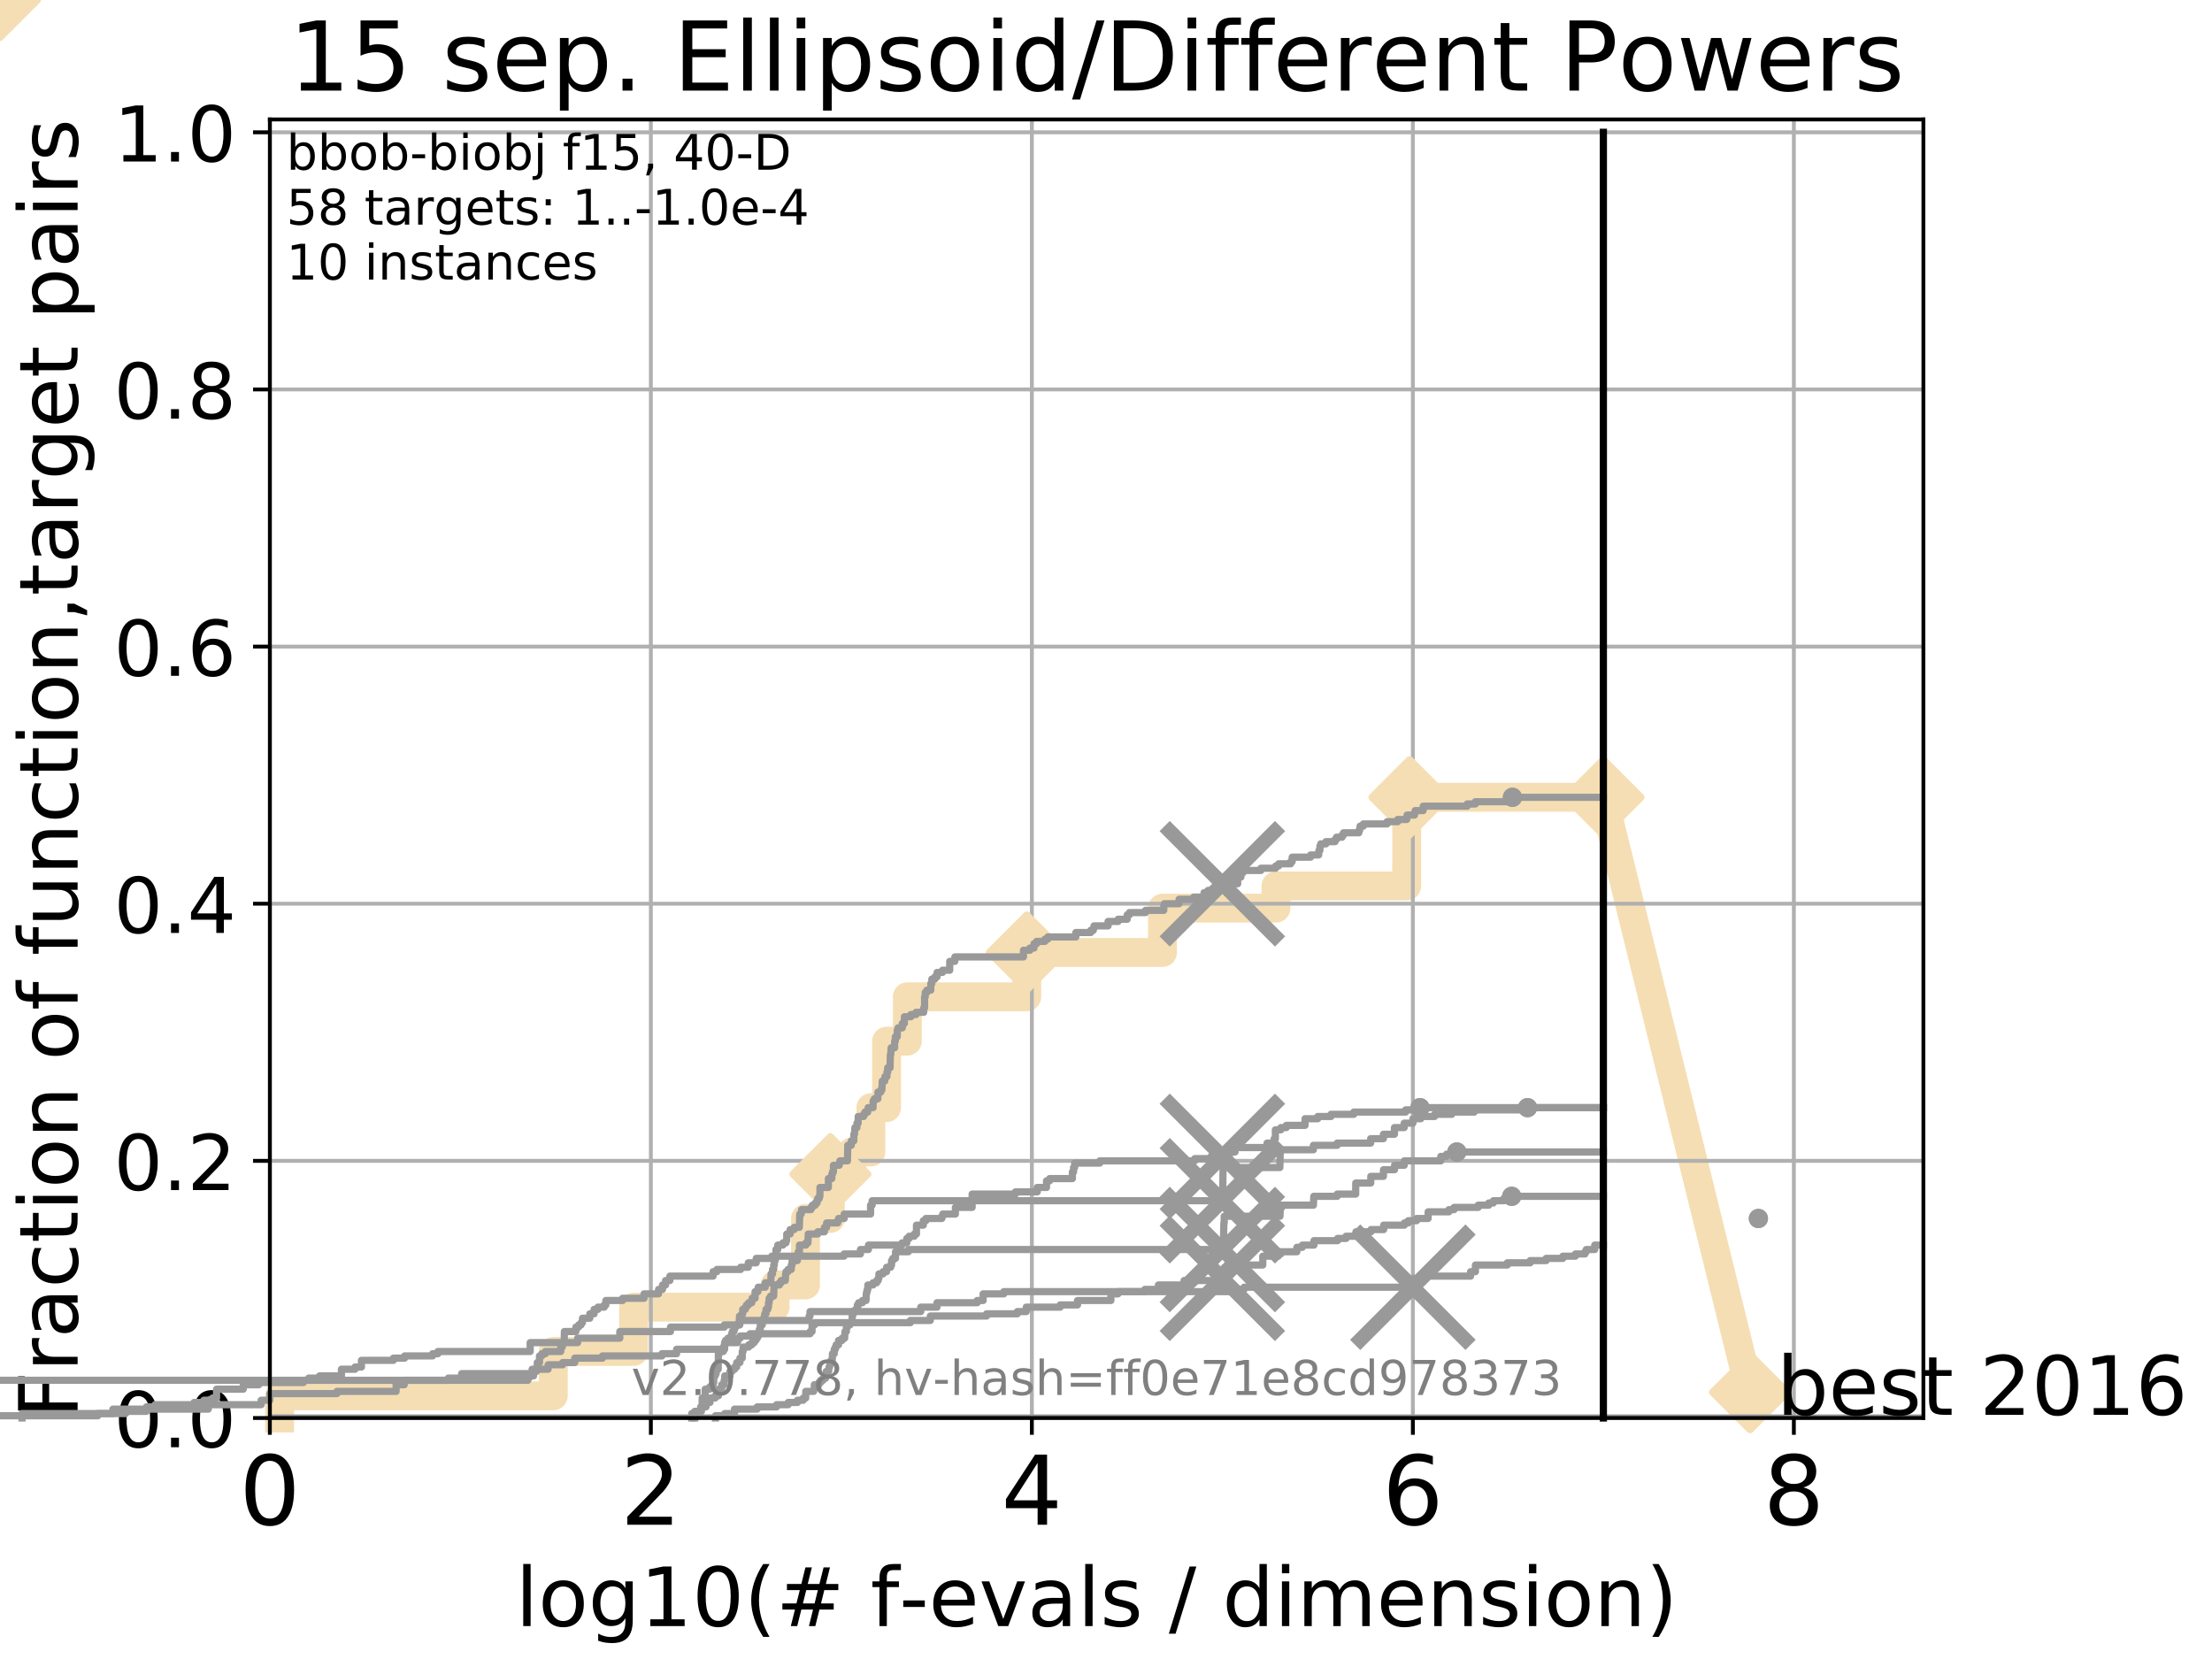 <?xml version="1.0" encoding="utf-8" standalone="no"?>
<!DOCTYPE svg PUBLIC "-//W3C//DTD SVG 1.1//EN"
  "http://www.w3.org/Graphics/SVG/1.1/DTD/svg11.dtd">
<!-- Created with matplotlib (http://matplotlib.org/) -->
<svg height="345pt" version="1.1" viewBox="0 0 460 345" width="460pt" xmlns="http://www.w3.org/2000/svg" xmlns:xlink="http://www.w3.org/1999/xlink">
 <defs>
  <style type="text/css">
*{stroke-linecap:butt;stroke-linejoin:round;}
  </style>
 </defs>
 <g id="figure_1">
  <g id="patch_1">
   <path d="M 0 345.6 
L 460.8 345.6 
L 460.8 0 
L 0 0 
z
" style="fill:#ffffff;"/>
  </g>
  <g id="axes_1">
   <g id="patch_2">
    <path d="M 56.12 294.88 
L 399.984 294.88 
L 399.984 24.84 
L 56.12 24.84 
z
" style="fill:#ffffff;"/>
   </g>
   <g id="line2d_1">
    <path d="M 58.146 294.88 
L 58.146 290.27 
L 115.062 290.27 
L 115.062 281.051 
L 131.768 281.051 
L 131.768 271.831 
L 161.186 271.831 
L 161.186 267.221 
L 167.508 267.221 
L 167.508 253.392 
L 172.675 253.392 
L 172.675 244.173 
L 177.161 244.173 
L 177.161 239.563 
L 181.101 239.563 
L 181.101 230.343 
L 184.37 230.343 
L 184.37 216.514 
L 188.69 216.514 
L 188.69 207.294 
L 213.524 207.294 
L 213.524 198.075 
L 241.747 198.075 
L 241.747 188.855 
L 265.341 188.855 
L 265.341 184.246 
L 292.535 184.246 
L 292.535 170.416 
L 293.129 170.416 
L 293.129 165.807 
L 333.43 165.807 
" style="fill:none;stroke:#f5deb3;stroke-linecap:square;stroke-width:6;"/>
   </g>
   <g id="line2d_2">
    <path d="M 0 0 
" style="fill:none;stroke:#f5deb3;stroke-linecap:square;stroke-width:6;"/>
    <defs>
     <path d="M -0 7.778 
L 7.778 0 
L 0 -7.778 
L -7.778 -0 
z
" id="m35f0f3b2e5" style="stroke:#f5deb3;stroke-linejoin:miter;stroke-width:1.5;"/>
    </defs>
    <g>
     <use style="fill:#f5deb3;stroke:#f5deb3;stroke-linejoin:miter;stroke-width:1.5;" x="0" xlink:href="#m35f0f3b2e5" y="0"/>
    </g>
   </g>
   <g id="line2d_3">
    <path d="M 333.43 165.807 
L 363.934 289.533 
" style="fill:none;stroke:#f5deb3;stroke-linecap:square;stroke-width:6;"/>
    <g>
     <use style="fill:#f5deb3;stroke:#f5deb3;stroke-linejoin:miter;stroke-width:1.5;" x="333.43" xlink:href="#m35f0f3b2e5" y="165.807"/>
     <use style="fill:#f5deb3;stroke:#f5deb3;stroke-linejoin:miter;stroke-width:1.5;" x="363.934" xlink:href="#m35f0f3b2e5" y="289.533"/>
    </g>
   </g>
   <g id="matplotlib.axis_1">
    <g id="xtick_1">
     <g id="line2d_4">
      <path clip-path="url(#p44637f9223)" d="M 56.12 294.88 
L 56.12 24.84 
" style="fill:none;stroke:#b0b0b0;stroke-linecap:square;stroke-width:0.8;"/>
     </g>
     <g id="line2d_5">
      <defs>
       <path d="M 0 0 
L 0 3.5 
" id="m9801764174" style="stroke:#000000;stroke-width:0.8;"/>
      </defs>
      <g>
       <use style="stroke:#000000;stroke-width:0.8;" x="56.12" xlink:href="#m9801764174" y="294.88"/>
      </g>
     </g>
     <g id="text_1">
      <!-- 0 -->
      <defs>
       <path d="M 31.781 66.406 
Q 24.172 66.406 20.328 58.906 
Q 16.5 51.422 16.5 36.375 
Q 16.5 21.391 20.328 13.891 
Q 24.172 6.391 31.781 6.391 
Q 39.453 6.391 43.281 13.891 
Q 47.125 21.391 47.125 36.375 
Q 47.125 51.422 43.281 58.906 
Q 39.453 66.406 31.781 66.406 
z
M 31.781 74.219 
Q 44.047 74.219 50.516 64.516 
Q 56.984 54.828 56.984 36.375 
Q 56.984 17.969 50.516 8.266 
Q 44.047 -1.422 31.781 -1.422 
Q 19.531 -1.422 13.062 8.266 
Q 6.594 17.969 6.594 36.375 
Q 6.594 54.828 13.062 64.516 
Q 19.531 74.219 31.781 74.219 
z
" id="DejaVuSans-30"/>
      </defs>
      <g transform="translate(49.758 317.077)scale(0.2 -0.2)">
       <use xlink:href="#DejaVuSans-30"/>
      </g>
     </g>
    </g>
    <g id="xtick_2">
     <g id="line2d_6">
      <path clip-path="url(#p44637f9223)" d="M 135.351 294.88 
L 135.351 24.84 
" style="fill:none;stroke:#b0b0b0;stroke-linecap:square;stroke-width:0.8;"/>
     </g>
     <g id="line2d_7">
      <g>
       <use style="stroke:#000000;stroke-width:0.8;" x="135.351" xlink:href="#m9801764174" y="294.88"/>
      </g>
     </g>
     <g id="text_2">
      <!-- 2 -->
      <defs>
       <path d="M 19.188 8.297 
L 53.609 8.297 
L 53.609 0 
L 7.328 0 
L 7.328 8.297 
Q 12.938 14.109 22.625 23.891 
Q 32.328 33.688 34.812 36.531 
Q 39.547 41.844 41.422 45.531 
Q 43.312 49.219 43.312 52.781 
Q 43.312 58.594 39.234 62.25 
Q 35.156 65.922 28.609 65.922 
Q 23.969 65.922 18.812 64.312 
Q 13.672 62.703 7.812 59.422 
L 7.812 69.391 
Q 13.766 71.781 18.938 73 
Q 24.125 74.219 28.422 74.219 
Q 39.75 74.219 46.484 68.547 
Q 53.219 62.891 53.219 53.422 
Q 53.219 48.922 51.531 44.891 
Q 49.859 40.875 45.406 35.406 
Q 44.188 33.984 37.641 27.219 
Q 31.109 20.453 19.188 8.297 
z
" id="DejaVuSans-32"/>
      </defs>
      <g transform="translate(128.989 317.077)scale(0.2 -0.2)">
       <use xlink:href="#DejaVuSans-32"/>
      </g>
     </g>
    </g>
    <g id="xtick_3">
     <g id="line2d_8">
      <path clip-path="url(#p44637f9223)" d="M 214.583 294.88 
L 214.583 24.84 
" style="fill:none;stroke:#b0b0b0;stroke-linecap:square;stroke-width:0.8;"/>
     </g>
     <g id="line2d_9">
      <g>
       <use style="stroke:#000000;stroke-width:0.8;" x="214.583" xlink:href="#m9801764174" y="294.88"/>
      </g>
     </g>
     <g id="text_3">
      <!-- 4 -->
      <defs>
       <path d="M 37.797 64.312 
L 12.891 25.391 
L 37.797 25.391 
z
M 35.203 72.906 
L 47.609 72.906 
L 47.609 25.391 
L 58.016 25.391 
L 58.016 17.188 
L 47.609 17.188 
L 47.609 0 
L 37.797 0 
L 37.797 17.188 
L 4.891 17.188 
L 4.891 26.703 
z
" id="DejaVuSans-34"/>
      </defs>
      <g transform="translate(208.22 317.077)scale(0.2 -0.2)">
       <use xlink:href="#DejaVuSans-34"/>
      </g>
     </g>
    </g>
    <g id="xtick_4">
     <g id="line2d_10">
      <path clip-path="url(#p44637f9223)" d="M 293.814 294.88 
L 293.814 24.84 
" style="fill:none;stroke:#b0b0b0;stroke-linecap:square;stroke-width:0.8;"/>
     </g>
     <g id="line2d_11">
      <g>
       <use style="stroke:#000000;stroke-width:0.8;" x="293.814" xlink:href="#m9801764174" y="294.88"/>
      </g>
     </g>
     <g id="text_4">
      <!-- 6 -->
      <defs>
       <path d="M 33.016 40.375 
Q 26.375 40.375 22.484 35.828 
Q 18.609 31.297 18.609 23.391 
Q 18.609 15.531 22.484 10.953 
Q 26.375 6.391 33.016 6.391 
Q 39.656 6.391 43.531 10.953 
Q 47.406 15.531 47.406 23.391 
Q 47.406 31.297 43.531 35.828 
Q 39.656 40.375 33.016 40.375 
z
M 52.594 71.297 
L 52.594 62.312 
Q 48.875 64.062 45.094 64.984 
Q 41.312 65.922 37.594 65.922 
Q 27.828 65.922 22.672 59.328 
Q 17.531 52.734 16.797 39.406 
Q 19.672 43.656 24.016 45.922 
Q 28.375 48.188 33.594 48.188 
Q 44.578 48.188 50.953 41.516 
Q 57.328 34.859 57.328 23.391 
Q 57.328 12.156 50.688 5.359 
Q 44.047 -1.422 33.016 -1.422 
Q 20.359 -1.422 13.672 8.266 
Q 6.984 17.969 6.984 36.375 
Q 6.984 53.656 15.188 63.938 
Q 23.391 74.219 37.203 74.219 
Q 40.922 74.219 44.703 73.484 
Q 48.484 72.75 52.594 71.297 
z
" id="DejaVuSans-36"/>
      </defs>
      <g transform="translate(287.452 317.077)scale(0.2 -0.2)">
       <use xlink:href="#DejaVuSans-36"/>
      </g>
     </g>
    </g>
    <g id="xtick_5">
     <g id="line2d_12">
      <path clip-path="url(#p44637f9223)" d="M 373.045 294.88 
L 373.045 24.84 
" style="fill:none;stroke:#b0b0b0;stroke-linecap:square;stroke-width:0.8;"/>
     </g>
     <g id="line2d_13">
      <g>
       <use style="stroke:#000000;stroke-width:0.8;" x="373.045" xlink:href="#m9801764174" y="294.88"/>
      </g>
     </g>
     <g id="text_5">
      <!-- 8 -->
      <defs>
       <path d="M 31.781 34.625 
Q 24.75 34.625 20.719 30.859 
Q 16.703 27.094 16.703 20.516 
Q 16.703 13.922 20.719 10.156 
Q 24.75 6.391 31.781 6.391 
Q 38.812 6.391 42.859 10.172 
Q 46.922 13.969 46.922 20.516 
Q 46.922 27.094 42.891 30.859 
Q 38.875 34.625 31.781 34.625 
z
M 21.922 38.812 
Q 15.578 40.375 12.031 44.719 
Q 8.5 49.078 8.5 55.328 
Q 8.5 64.062 14.719 69.141 
Q 20.953 74.219 31.781 74.219 
Q 42.672 74.219 48.875 69.141 
Q 55.078 64.062 55.078 55.328 
Q 55.078 49.078 51.531 44.719 
Q 48 40.375 41.703 38.812 
Q 48.828 37.156 52.797 32.312 
Q 56.781 27.484 56.781 20.516 
Q 56.781 9.906 50.312 4.234 
Q 43.844 -1.422 31.781 -1.422 
Q 19.734 -1.422 13.25 4.234 
Q 6.781 9.906 6.781 20.516 
Q 6.781 27.484 10.781 32.312 
Q 14.797 37.156 21.922 38.812 
z
M 18.312 54.391 
Q 18.312 48.734 21.844 45.562 
Q 25.391 42.391 31.781 42.391 
Q 38.141 42.391 41.719 45.562 
Q 45.312 48.734 45.312 54.391 
Q 45.312 60.062 41.719 63.234 
Q 38.141 66.406 31.781 66.406 
Q 25.391 66.406 21.844 63.234 
Q 18.312 60.062 18.312 54.391 
z
" id="DejaVuSans-38"/>
      </defs>
      <g transform="translate(366.683 317.077)scale(0.2 -0.2)">
       <use xlink:href="#DejaVuSans-38"/>
      </g>
     </g>
    </g>
    <g id="text_6">
     <!-- log10(# f-evals / dimension) -->
     <defs>
      <path d="M 9.422 75.984 
L 18.406 75.984 
L 18.406 0 
L 9.422 0 
z
" id="DejaVuSans-6c"/>
      <path d="M 30.609 48.391 
Q 23.391 48.391 19.188 42.75 
Q 14.984 37.109 14.984 27.297 
Q 14.984 17.484 19.156 11.844 
Q 23.344 6.203 30.609 6.203 
Q 37.797 6.203 41.984 11.859 
Q 46.188 17.531 46.188 27.297 
Q 46.188 37.016 41.984 42.703 
Q 37.797 48.391 30.609 48.391 
z
M 30.609 56 
Q 42.328 56 49.016 48.375 
Q 55.719 40.766 55.719 27.297 
Q 55.719 13.875 49.016 6.219 
Q 42.328 -1.422 30.609 -1.422 
Q 18.844 -1.422 12.172 6.219 
Q 5.516 13.875 5.516 27.297 
Q 5.516 40.766 12.172 48.375 
Q 18.844 56 30.609 56 
z
" id="DejaVuSans-6f"/>
      <path d="M 45.406 27.984 
Q 45.406 37.75 41.375 43.109 
Q 37.359 48.484 30.078 48.484 
Q 22.859 48.484 18.828 43.109 
Q 14.797 37.75 14.797 27.984 
Q 14.797 18.266 18.828 12.891 
Q 22.859 7.516 30.078 7.516 
Q 37.359 7.516 41.375 12.891 
Q 45.406 18.266 45.406 27.984 
z
M 54.391 6.781 
Q 54.391 -7.172 48.188 -13.984 
Q 42 -20.797 29.203 -20.797 
Q 24.469 -20.797 20.266 -20.094 
Q 16.062 -19.391 12.109 -17.922 
L 12.109 -9.188 
Q 16.062 -11.328 19.922 -12.344 
Q 23.781 -13.375 27.781 -13.375 
Q 36.625 -13.375 41.016 -8.766 
Q 45.406 -4.156 45.406 5.172 
L 45.406 9.625 
Q 42.625 4.781 38.281 2.391 
Q 33.938 0 27.875 0 
Q 17.828 0 11.672 7.656 
Q 5.516 15.328 5.516 27.984 
Q 5.516 40.672 11.672 48.328 
Q 17.828 56 27.875 56 
Q 33.938 56 38.281 53.609 
Q 42.625 51.219 45.406 46.391 
L 45.406 54.688 
L 54.391 54.688 
z
" id="DejaVuSans-67"/>
      <path d="M 12.406 8.297 
L 28.516 8.297 
L 28.516 63.922 
L 10.984 60.406 
L 10.984 69.391 
L 28.422 72.906 
L 38.281 72.906 
L 38.281 8.297 
L 54.391 8.297 
L 54.391 0 
L 12.406 0 
z
" id="DejaVuSans-31"/>
      <path d="M 31 75.875 
Q 24.469 64.656 21.281 53.656 
Q 18.109 42.672 18.109 31.391 
Q 18.109 20.125 21.312 9.062 
Q 24.516 -2 31 -13.188 
L 23.188 -13.188 
Q 15.875 -1.703 12.234 9.375 
Q 8.594 20.453 8.594 31.391 
Q 8.594 42.281 12.203 53.312 
Q 15.828 64.359 23.188 75.875 
z
" id="DejaVuSans-28"/>
      <path d="M 51.125 44 
L 36.922 44 
L 32.812 27.688 
L 47.125 27.688 
z
M 43.797 71.781 
L 38.719 51.516 
L 52.984 51.516 
L 58.109 71.781 
L 65.922 71.781 
L 60.891 51.516 
L 76.125 51.516 
L 76.125 44 
L 58.984 44 
L 54.984 27.688 
L 70.516 27.688 
L 70.516 20.219 
L 53.078 20.219 
L 48 0 
L 40.188 0 
L 45.219 20.219 
L 30.906 20.219 
L 25.875 0 
L 18.016 0 
L 23.094 20.219 
L 7.719 20.219 
L 7.719 27.688 
L 24.906 27.688 
L 29 44 
L 13.281 44 
L 13.281 51.516 
L 30.906 51.516 
L 35.891 71.781 
z
" id="DejaVuSans-23"/>
      <path id="DejaVuSans-20"/>
      <path d="M 37.109 75.984 
L 37.109 68.5 
L 28.516 68.5 
Q 23.688 68.5 21.797 66.547 
Q 19.922 64.594 19.922 59.516 
L 19.922 54.688 
L 34.719 54.688 
L 34.719 47.703 
L 19.922 47.703 
L 19.922 0 
L 10.891 0 
L 10.891 47.703 
L 2.297 47.703 
L 2.297 54.688 
L 10.891 54.688 
L 10.891 58.5 
Q 10.891 67.625 15.141 71.797 
Q 19.391 75.984 28.609 75.984 
z
" id="DejaVuSans-66"/>
      <path d="M 4.891 31.391 
L 31.203 31.391 
L 31.203 23.391 
L 4.891 23.391 
z
" id="DejaVuSans-2d"/>
      <path d="M 56.203 29.594 
L 56.203 25.203 
L 14.891 25.203 
Q 15.484 15.922 20.484 11.062 
Q 25.484 6.203 34.422 6.203 
Q 39.594 6.203 44.453 7.469 
Q 49.312 8.734 54.109 11.281 
L 54.109 2.781 
Q 49.266 0.734 44.188 -0.344 
Q 39.109 -1.422 33.891 -1.422 
Q 20.797 -1.422 13.156 6.188 
Q 5.516 13.812 5.516 26.812 
Q 5.516 40.234 12.766 48.109 
Q 20.016 56 32.328 56 
Q 43.359 56 49.781 48.891 
Q 56.203 41.797 56.203 29.594 
z
M 47.219 32.234 
Q 47.125 39.594 43.094 43.984 
Q 39.062 48.391 32.422 48.391 
Q 24.906 48.391 20.391 44.141 
Q 15.875 39.891 15.188 32.172 
z
" id="DejaVuSans-65"/>
      <path d="M 2.984 54.688 
L 12.5 54.688 
L 29.594 8.797 
L 46.688 54.688 
L 56.203 54.688 
L 35.688 0 
L 23.484 0 
z
" id="DejaVuSans-76"/>
      <path d="M 34.281 27.484 
Q 23.391 27.484 19.188 25 
Q 14.984 22.516 14.984 16.5 
Q 14.984 11.719 18.141 8.906 
Q 21.297 6.109 26.703 6.109 
Q 34.188 6.109 38.703 11.406 
Q 43.219 16.703 43.219 25.484 
L 43.219 27.484 
z
M 52.203 31.203 
L 52.203 0 
L 43.219 0 
L 43.219 8.297 
Q 40.141 3.328 35.547 0.953 
Q 30.953 -1.422 24.312 -1.422 
Q 15.922 -1.422 10.953 3.297 
Q 6 8.016 6 15.922 
Q 6 25.141 12.172 29.828 
Q 18.359 34.516 30.609 34.516 
L 43.219 34.516 
L 43.219 35.406 
Q 43.219 41.609 39.141 45 
Q 35.062 48.391 27.688 48.391 
Q 23 48.391 18.547 47.266 
Q 14.109 46.141 10.016 43.891 
L 10.016 52.203 
Q 14.938 54.109 19.578 55.047 
Q 24.219 56 28.609 56 
Q 40.484 56 46.344 49.844 
Q 52.203 43.703 52.203 31.203 
z
" id="DejaVuSans-61"/>
      <path d="M 44.281 53.078 
L 44.281 44.578 
Q 40.484 46.531 36.375 47.5 
Q 32.281 48.484 27.875 48.484 
Q 21.188 48.484 17.844 46.438 
Q 14.5 44.391 14.5 40.281 
Q 14.5 37.156 16.891 35.375 
Q 19.281 33.594 26.516 31.984 
L 29.594 31.297 
Q 39.156 29.25 43.188 25.516 
Q 47.219 21.781 47.219 15.094 
Q 47.219 7.469 41.188 3.016 
Q 35.156 -1.422 24.609 -1.422 
Q 20.219 -1.422 15.453 -0.562 
Q 10.688 0.297 5.422 2 
L 5.422 11.281 
Q 10.406 8.688 15.234 7.391 
Q 20.062 6.109 24.812 6.109 
Q 31.156 6.109 34.562 8.281 
Q 37.984 10.453 37.984 14.406 
Q 37.984 18.062 35.516 20.016 
Q 33.062 21.969 24.703 23.781 
L 21.578 24.516 
Q 13.234 26.266 9.516 29.906 
Q 5.812 33.547 5.812 39.891 
Q 5.812 47.609 11.281 51.797 
Q 16.75 56 26.812 56 
Q 31.781 56 36.172 55.266 
Q 40.578 54.547 44.281 53.078 
z
" id="DejaVuSans-73"/>
      <path d="M 25.391 72.906 
L 33.688 72.906 
L 8.297 -9.281 
L 0 -9.281 
z
" id="DejaVuSans-2f"/>
      <path d="M 45.406 46.391 
L 45.406 75.984 
L 54.391 75.984 
L 54.391 0 
L 45.406 0 
L 45.406 8.203 
Q 42.578 3.328 38.25 0.953 
Q 33.938 -1.422 27.875 -1.422 
Q 17.969 -1.422 11.734 6.484 
Q 5.516 14.406 5.516 27.297 
Q 5.516 40.188 11.734 48.094 
Q 17.969 56 27.875 56 
Q 33.938 56 38.25 53.625 
Q 42.578 51.266 45.406 46.391 
z
M 14.797 27.297 
Q 14.797 17.391 18.875 11.75 
Q 22.953 6.109 30.078 6.109 
Q 37.203 6.109 41.297 11.75 
Q 45.406 17.391 45.406 27.297 
Q 45.406 37.203 41.297 42.844 
Q 37.203 48.484 30.078 48.484 
Q 22.953 48.484 18.875 42.844 
Q 14.797 37.203 14.797 27.297 
z
" id="DejaVuSans-64"/>
      <path d="M 9.422 54.688 
L 18.406 54.688 
L 18.406 0 
L 9.422 0 
z
M 9.422 75.984 
L 18.406 75.984 
L 18.406 64.594 
L 9.422 64.594 
z
" id="DejaVuSans-69"/>
      <path d="M 52 44.188 
Q 55.375 50.25 60.062 53.125 
Q 64.75 56 71.094 56 
Q 79.641 56 84.281 50.016 
Q 88.922 44.047 88.922 33.016 
L 88.922 0 
L 79.891 0 
L 79.891 32.719 
Q 79.891 40.578 77.094 44.375 
Q 74.312 48.188 68.609 48.188 
Q 61.625 48.188 57.562 43.547 
Q 53.516 38.922 53.516 30.906 
L 53.516 0 
L 44.484 0 
L 44.484 32.719 
Q 44.484 40.625 41.703 44.406 
Q 38.922 48.188 33.109 48.188 
Q 26.219 48.188 22.156 43.531 
Q 18.109 38.875 18.109 30.906 
L 18.109 0 
L 9.078 0 
L 9.078 54.688 
L 18.109 54.688 
L 18.109 46.188 
Q 21.188 51.219 25.484 53.609 
Q 29.781 56 35.688 56 
Q 41.656 56 45.828 52.969 
Q 50 49.953 52 44.188 
z
" id="DejaVuSans-6d"/>
      <path d="M 54.891 33.016 
L 54.891 0 
L 45.906 0 
L 45.906 32.719 
Q 45.906 40.484 42.875 44.328 
Q 39.844 48.188 33.797 48.188 
Q 26.516 48.188 22.312 43.547 
Q 18.109 38.922 18.109 30.906 
L 18.109 0 
L 9.078 0 
L 9.078 54.688 
L 18.109 54.688 
L 18.109 46.188 
Q 21.344 51.125 25.703 53.562 
Q 30.078 56 35.797 56 
Q 45.219 56 50.047 50.172 
Q 54.891 44.344 54.891 33.016 
z
" id="DejaVuSans-6e"/>
      <path d="M 8.016 75.875 
L 15.828 75.875 
Q 23.141 64.359 26.781 53.312 
Q 30.422 42.281 30.422 31.391 
Q 30.422 20.453 26.781 9.375 
Q 23.141 -1.703 15.828 -13.188 
L 8.016 -13.188 
Q 14.5 -2 17.703 9.062 
Q 20.906 20.125 20.906 31.391 
Q 20.906 42.672 17.703 53.656 
Q 14.5 64.656 8.016 75.875 
z
" id="DejaVuSans-29"/>
     </defs>
     <g transform="translate(107.211 338.154)scale(0.17 -0.17)">
      <use xlink:href="#DejaVuSans-6c"/>
      <use x="27.783" xlink:href="#DejaVuSans-6f"/>
      <use x="88.965" xlink:href="#DejaVuSans-67"/>
      <use x="152.441" xlink:href="#DejaVuSans-31"/>
      <use x="216.064" xlink:href="#DejaVuSans-30"/>
      <use x="279.688" xlink:href="#DejaVuSans-28"/>
      <use x="318.701" xlink:href="#DejaVuSans-23"/>
      <use x="402.49" xlink:href="#DejaVuSans-20"/>
      <use x="434.277" xlink:href="#DejaVuSans-66"/>
      <use x="469.404" xlink:href="#DejaVuSans-2d"/>
      <use x="505.488" xlink:href="#DejaVuSans-65"/>
      <use x="567.012" xlink:href="#DejaVuSans-76"/>
      <use x="626.191" xlink:href="#DejaVuSans-61"/>
      <use x="687.471" xlink:href="#DejaVuSans-6c"/>
      <use x="715.254" xlink:href="#DejaVuSans-73"/>
      <use x="767.354" xlink:href="#DejaVuSans-20"/>
      <use x="799.141" xlink:href="#DejaVuSans-2f"/>
      <use x="832.832" xlink:href="#DejaVuSans-20"/>
      <use x="864.619" xlink:href="#DejaVuSans-64"/>
      <use x="928.096" xlink:href="#DejaVuSans-69"/>
      <use x="955.879" xlink:href="#DejaVuSans-6d"/>
      <use x="1053.291" xlink:href="#DejaVuSans-65"/>
      <use x="1114.814" xlink:href="#DejaVuSans-6e"/>
      <use x="1178.193" xlink:href="#DejaVuSans-73"/>
      <use x="1230.293" xlink:href="#DejaVuSans-69"/>
      <use x="1258.076" xlink:href="#DejaVuSans-6f"/>
      <use x="1319.258" xlink:href="#DejaVuSans-6e"/>
      <use x="1382.637" xlink:href="#DejaVuSans-29"/>
     </g>
    </g>
   </g>
   <g id="matplotlib.axis_2">
    <g id="ytick_1">
     <g id="line2d_14">
      <path clip-path="url(#p44637f9223)" d="M 56.12 294.88 
L 399.984 294.88 
" style="fill:none;stroke:#b0b0b0;stroke-linecap:square;stroke-width:0.8;"/>
     </g>
     <g id="line2d_15">
      <defs>
       <path d="M 0 0 
L -3.5 0 
" id="m29b825a1d5" style="stroke:#000000;stroke-width:0.8;"/>
      </defs>
      <g>
       <use style="stroke:#000000;stroke-width:0.8;" x="56.12" xlink:href="#m29b825a1d5" y="294.88"/>
      </g>
     </g>
     <g id="text_7">
      <!-- 0.0 -->
      <defs>
       <path d="M 10.688 12.406 
L 21 12.406 
L 21 0 
L 10.688 0 
z
" id="DejaVuSans-2e"/>
      </defs>
      <g transform="translate(23.675 300.959)scale(0.16 -0.16)">
       <use xlink:href="#DejaVuSans-30"/>
       <use x="63.623" xlink:href="#DejaVuSans-2e"/>
       <use x="95.41" xlink:href="#DejaVuSans-30"/>
      </g>
     </g>
    </g>
    <g id="ytick_2">
     <g id="line2d_16">
      <path clip-path="url(#p44637f9223)" d="M 56.12 241.407 
L 399.984 241.407 
" style="fill:none;stroke:#b0b0b0;stroke-linecap:square;stroke-width:0.8;"/>
     </g>
     <g id="line2d_17">
      <g>
       <use style="stroke:#000000;stroke-width:0.8;" x="56.12" xlink:href="#m29b825a1d5" y="241.407"/>
      </g>
     </g>
     <g id="text_8">
      <!-- 0.2 -->
      <g transform="translate(23.675 247.485)scale(0.16 -0.16)">
       <use xlink:href="#DejaVuSans-30"/>
       <use x="63.623" xlink:href="#DejaVuSans-2e"/>
       <use x="95.41" xlink:href="#DejaVuSans-32"/>
      </g>
     </g>
    </g>
    <g id="ytick_3">
     <g id="line2d_18">
      <path clip-path="url(#p44637f9223)" d="M 56.12 187.933 
L 399.984 187.933 
" style="fill:none;stroke:#b0b0b0;stroke-linecap:square;stroke-width:0.8;"/>
     </g>
     <g id="line2d_19">
      <g>
       <use style="stroke:#000000;stroke-width:0.8;" x="56.12" xlink:href="#m29b825a1d5" y="187.933"/>
      </g>
     </g>
     <g id="text_9">
      <!-- 0.4 -->
      <g transform="translate(23.675 194.012)scale(0.16 -0.16)">
       <use xlink:href="#DejaVuSans-30"/>
       <use x="63.623" xlink:href="#DejaVuSans-2e"/>
       <use x="95.41" xlink:href="#DejaVuSans-34"/>
      </g>
     </g>
    </g>
    <g id="ytick_4">
     <g id="line2d_20">
      <path clip-path="url(#p44637f9223)" d="M 56.12 134.46 
L 399.984 134.46 
" style="fill:none;stroke:#b0b0b0;stroke-linecap:square;stroke-width:0.8;"/>
     </g>
     <g id="line2d_21">
      <g>
       <use style="stroke:#000000;stroke-width:0.8;" x="56.12" xlink:href="#m29b825a1d5" y="134.46"/>
      </g>
     </g>
     <g id="text_10">
      <!-- 0.6 -->
      <g transform="translate(23.675 140.539)scale(0.16 -0.16)">
       <use xlink:href="#DejaVuSans-30"/>
       <use x="63.623" xlink:href="#DejaVuSans-2e"/>
       <use x="95.41" xlink:href="#DejaVuSans-36"/>
      </g>
     </g>
    </g>
    <g id="ytick_5">
     <g id="line2d_22">
      <path clip-path="url(#p44637f9223)" d="M 56.12 80.987 
L 399.984 80.987 
" style="fill:none;stroke:#b0b0b0;stroke-linecap:square;stroke-width:0.8;"/>
     </g>
     <g id="line2d_23">
      <g>
       <use style="stroke:#000000;stroke-width:0.8;" x="56.12" xlink:href="#m29b825a1d5" y="80.987"/>
      </g>
     </g>
     <g id="text_11">
      <!-- 0.8 -->
      <g transform="translate(23.675 87.066)scale(0.16 -0.16)">
       <use xlink:href="#DejaVuSans-30"/>
       <use x="63.623" xlink:href="#DejaVuSans-2e"/>
       <use x="95.41" xlink:href="#DejaVuSans-38"/>
      </g>
     </g>
    </g>
    <g id="ytick_6">
     <g id="line2d_24">
      <path clip-path="url(#p44637f9223)" d="M 56.12 27.514 
L 399.984 27.514 
" style="fill:none;stroke:#b0b0b0;stroke-linecap:square;stroke-width:0.8;"/>
     </g>
     <g id="line2d_25">
      <g>
       <use style="stroke:#000000;stroke-width:0.8;" x="56.12" xlink:href="#m29b825a1d5" y="27.514"/>
      </g>
     </g>
     <g id="text_12">
      <!-- 1.0 -->
      <g transform="translate(23.675 33.592)scale(0.16 -0.16)">
       <use xlink:href="#DejaVuSans-31"/>
       <use x="63.623" xlink:href="#DejaVuSans-2e"/>
       <use x="95.41" xlink:href="#DejaVuSans-30"/>
      </g>
     </g>
    </g>
    <g id="text_13">
     <!-- Fraction of function,target pairs -->
     <defs>
      <path d="M 9.812 72.906 
L 51.703 72.906 
L 51.703 64.594 
L 19.672 64.594 
L 19.672 43.109 
L 48.578 43.109 
L 48.578 34.812 
L 19.672 34.812 
L 19.672 0 
L 9.812 0 
z
" id="DejaVuSans-46"/>
      <path d="M 41.109 46.297 
Q 39.594 47.172 37.812 47.578 
Q 36.031 48 33.891 48 
Q 26.266 48 22.188 43.047 
Q 18.109 38.094 18.109 28.812 
L 18.109 0 
L 9.078 0 
L 9.078 54.688 
L 18.109 54.688 
L 18.109 46.188 
Q 20.953 51.172 25.484 53.578 
Q 30.031 56 36.531 56 
Q 37.453 56 38.578 55.875 
Q 39.703 55.766 41.062 55.516 
z
" id="DejaVuSans-72"/>
      <path d="M 48.781 52.594 
L 48.781 44.188 
Q 44.969 46.297 41.141 47.344 
Q 37.312 48.391 33.406 48.391 
Q 24.656 48.391 19.812 42.844 
Q 14.984 37.312 14.984 27.297 
Q 14.984 17.281 19.812 11.734 
Q 24.656 6.203 33.406 6.203 
Q 37.312 6.203 41.141 7.25 
Q 44.969 8.297 48.781 10.406 
L 48.781 2.094 
Q 45.016 0.344 40.984 -0.531 
Q 36.969 -1.422 32.422 -1.422 
Q 20.062 -1.422 12.781 6.344 
Q 5.516 14.109 5.516 27.297 
Q 5.516 40.672 12.859 48.328 
Q 20.219 56 33.016 56 
Q 37.156 56 41.109 55.141 
Q 45.062 54.297 48.781 52.594 
z
" id="DejaVuSans-63"/>
      <path d="M 18.312 70.219 
L 18.312 54.688 
L 36.812 54.688 
L 36.812 47.703 
L 18.312 47.703 
L 18.312 18.016 
Q 18.312 11.328 20.141 9.422 
Q 21.969 7.516 27.594 7.516 
L 36.812 7.516 
L 36.812 0 
L 27.594 0 
Q 17.188 0 13.234 3.875 
Q 9.281 7.766 9.281 18.016 
L 9.281 47.703 
L 2.688 47.703 
L 2.688 54.688 
L 9.281 54.688 
L 9.281 70.219 
z
" id="DejaVuSans-74"/>
      <path d="M 8.5 21.578 
L 8.5 54.688 
L 17.484 54.688 
L 17.484 21.922 
Q 17.484 14.156 20.5 10.266 
Q 23.531 6.391 29.594 6.391 
Q 36.859 6.391 41.078 11.031 
Q 45.312 15.672 45.312 23.688 
L 45.312 54.688 
L 54.297 54.688 
L 54.297 0 
L 45.312 0 
L 45.312 8.406 
Q 42.047 3.422 37.719 1 
Q 33.406 -1.422 27.688 -1.422 
Q 18.266 -1.422 13.375 4.438 
Q 8.5 10.297 8.5 21.578 
z
M 31.109 56 
z
" id="DejaVuSans-75"/>
      <path d="M 11.719 12.406 
L 22.016 12.406 
L 22.016 4 
L 14.016 -11.625 
L 7.719 -11.625 
L 11.719 4 
z
" id="DejaVuSans-2c"/>
      <path d="M 18.109 8.203 
L 18.109 -20.797 
L 9.078 -20.797 
L 9.078 54.688 
L 18.109 54.688 
L 18.109 46.391 
Q 20.953 51.266 25.266 53.625 
Q 29.594 56 35.594 56 
Q 45.562 56 51.781 48.094 
Q 58.016 40.188 58.016 27.297 
Q 58.016 14.406 51.781 6.484 
Q 45.562 -1.422 35.594 -1.422 
Q 29.594 -1.422 25.266 0.953 
Q 20.953 3.328 18.109 8.203 
z
M 48.688 27.297 
Q 48.688 37.203 44.609 42.844 
Q 40.531 48.484 33.406 48.484 
Q 26.266 48.484 22.188 42.844 
Q 18.109 37.203 18.109 27.297 
Q 18.109 17.391 22.188 11.75 
Q 26.266 6.109 33.406 6.109 
Q 40.531 6.109 44.609 11.75 
Q 48.688 17.391 48.688 27.297 
z
" id="DejaVuSans-70"/>
     </defs>
     <g transform="translate(16.14 294.999)rotate(-90)scale(0.17 -0.17)">
      <use xlink:href="#DejaVuSans-46"/>
      <use x="57.41" xlink:href="#DejaVuSans-72"/>
      <use x="98.523" xlink:href="#DejaVuSans-61"/>
      <use x="159.803" xlink:href="#DejaVuSans-63"/>
      <use x="214.783" xlink:href="#DejaVuSans-74"/>
      <use x="253.992" xlink:href="#DejaVuSans-69"/>
      <use x="281.775" xlink:href="#DejaVuSans-6f"/>
      <use x="342.957" xlink:href="#DejaVuSans-6e"/>
      <use x="406.336" xlink:href="#DejaVuSans-20"/>
      <use x="438.123" xlink:href="#DejaVuSans-6f"/>
      <use x="499.305" xlink:href="#DejaVuSans-66"/>
      <use x="534.51" xlink:href="#DejaVuSans-20"/>
      <use x="566.297" xlink:href="#DejaVuSans-66"/>
      <use x="601.502" xlink:href="#DejaVuSans-75"/>
      <use x="664.881" xlink:href="#DejaVuSans-6e"/>
      <use x="728.26" xlink:href="#DejaVuSans-63"/>
      <use x="783.24" xlink:href="#DejaVuSans-74"/>
      <use x="822.449" xlink:href="#DejaVuSans-69"/>
      <use x="850.232" xlink:href="#DejaVuSans-6f"/>
      <use x="911.414" xlink:href="#DejaVuSans-6e"/>
      <use x="974.793" xlink:href="#DejaVuSans-2c"/>
      <use x="1006.58" xlink:href="#DejaVuSans-74"/>
      <use x="1045.789" xlink:href="#DejaVuSans-61"/>
      <use x="1107.068" xlink:href="#DejaVuSans-72"/>
      <use x="1148.166" xlink:href="#DejaVuSans-67"/>
      <use x="1211.643" xlink:href="#DejaVuSans-65"/>
      <use x="1273.166" xlink:href="#DejaVuSans-74"/>
      <use x="1312.375" xlink:href="#DejaVuSans-20"/>
      <use x="1344.162" xlink:href="#DejaVuSans-70"/>
      <use x="1407.639" xlink:href="#DejaVuSans-61"/>
      <use x="1468.918" xlink:href="#DejaVuSans-69"/>
      <use x="1496.701" xlink:href="#DejaVuSans-72"/>
      <use x="1537.814" xlink:href="#DejaVuSans-73"/>
     </g>
    </g>
   </g>
   <g id="line2d_26">
    <defs>
     <path d="M 0 1.5 
C 0.398 1.5 0.779 1.342 1.061 1.061 
C 1.342 0.779 1.5 0.398 1.5 0 
C 1.5 -0.398 1.342 -0.779 1.061 -1.061 
C 0.779 -1.342 0.398 -1.5 0 -1.5 
C -0.398 -1.5 -0.779 -1.342 -1.061 -1.061 
C -1.342 -0.779 -1.5 -0.398 -1.5 0 
C -1.5 0.398 -1.342 0.779 -1.061 1.061 
C -0.779 1.342 -0.398 1.5 0 1.5 
z
" id="maab3014cc2" style="stroke:#f5deb3;"/>
    </defs>
    <g>
     <use style="fill:#f5deb3;stroke:#f5deb3;" x="293.129" xlink:href="#maab3014cc2" y="165.807"/>
     <use style="fill:#f5deb3;stroke:#f5deb3;" x="293.129" xlink:href="#maab3014cc2" y="165.807"/>
    </g>
   </g>
   <g id="line2d_27">
    <g>
     <use style="fill:#f5deb3;stroke:#f5deb3;stroke-linejoin:miter;stroke-width:1.5;" x="172.675" xlink:href="#m35f0f3b2e5" y="244.173"/>
     <use style="fill:#f5deb3;stroke:#f5deb3;stroke-linejoin:miter;stroke-width:1.5;" x="213.524" xlink:href="#m35f0f3b2e5" y="198.075"/>
     <use style="fill:#f5deb3;stroke:#f5deb3;stroke-linejoin:miter;stroke-width:1.5;" x="293.129" xlink:href="#m35f0f3b2e5" y="165.807"/>
     <use style="fill:#f5deb3;stroke:#f5deb3;stroke-linejoin:miter;stroke-width:1.5;" x="293.129" xlink:href="#m35f0f3b2e5" y="165.807"/>
     <use style="fill:#f5deb3;stroke:#f5deb3;stroke-linejoin:miter;stroke-width:1.5;" x="333.43" xlink:href="#m35f0f3b2e5" y="165.807"/>
    </g>
   </g>
   <g id="line2d_28">
    <defs>
     <path d="M 0 1.5 
C 0.398 1.5 0.779 1.342 1.061 1.061 
C 1.342 0.779 1.5 0.398 1.5 0 
C 1.5 -0.398 1.342 -0.779 1.061 -1.061 
C 0.779 -1.342 0.398 -1.5 0 -1.5 
C -0.398 -1.5 -0.779 -1.342 -1.061 -1.061 
C -1.342 -0.779 -1.5 -0.398 -1.5 0 
C -1.5 0.398 -1.342 0.779 -1.061 1.061 
C -0.779 1.342 -0.398 1.5 0 1.5 
z
" id="m818097253e" style="stroke:#999999;"/>
    </defs>
    <g>
     <use style="fill:#999999;stroke:#999999;" x="295.294" xlink:href="#m818097253e" y="230.343"/>
     <use style="fill:#999999;stroke:#999999;" x="295.294" xlink:href="#m818097253e" y="230.343"/>
    </g>
   </g>
   <g id="line2d_29">
    <path d="M -1 287.043 
L 109.764 287.043 
L 109.764 286.582 
L 110.028 286.582 
L 110.028 286.121 
L 110.959 286.121 
L 110.959 285.199 
L 111.569 285.199 
L 111.569 284.739 
L 111.723 284.739 
L 111.723 283.356 
L 112.192 283.356 
L 112.192 281.973 
L 112.68 281.973 
L 112.68 281.512 
L 113.419 281.512 
L 113.419 281.051 
L 116.613 281.051 
L 116.613 280.129 
L 116.942 280.129 
L 116.942 279.207 
L 117.338 279.207 
L 117.363 276.902 
L 119.758 276.902 
L 119.758 275.98 
L 120.334 275.98 
L 120.334 275.519 
L 120.841 275.519 
L 120.841 275.058 
L 121.128 275.058 
L 121.128 274.136 
L 122.652 274.136 
L 122.652 273.214 
L 123.546 273.214 
L 123.546 272.292 
L 124.347 272.292 
L 124.347 271.831 
L 125.658 271.831 
L 125.658 271.37 
L 125.994 271.37 
L 125.994 270.448 
L 129.471 270.448 
L 129.471 269.987 
L 133.931 269.987 
L 133.931 269.065 
L 136.952 269.065 
L 136.952 268.143 
L 137.775 268.143 
L 137.775 267.221 
L 138.409 267.221 
L 138.409 266.299 
L 139.307 266.299 
L 139.307 265.378 
L 148.289 265.378 
L 148.289 264.456 
L 149.076 264.456 
L 149.076 263.995 
L 154.019 263.995 
L 154.019 263.534 
L 155.606 263.534 
L 155.606 262.612 
L 157.26 262.612 
L 157.26 261.69 
L 160.49 261.69 
L 160.49 261.229 
L 175.526 261.229 
L 175.526 260.768 
L 178.938 260.768 
L 178.938 259.846 
L 180.599 259.846 
L 180.599 258.924 
L 187.583 258.924 
L 187.583 258.463 
L 188.574 258.463 
L 188.574 257.541 
L 189.071 257.541 
L 189.071 257.08 
L 190.123 257.08 
L 190.123 256.619 
L 190.584 256.619 
L 190.584 254.775 
L 192.01 254.775 
L 192.01 253.853 
L 192.544 253.853 
L 192.544 253.392 
L 195.857 253.392 
L 195.857 252.931 
L 196.051 252.931 
L 196.051 252.47 
L 198.678 252.47 
L 198.678 251.087 
L 202.161 251.087 
L 202.161 248.321 
L 211.16 248.321 
L 211.16 247.86 
L 215.7 247.86 
L 215.7 246.938 
L 217.631 246.938 
L 217.631 245.556 
L 218.281 245.556 
L 218.281 245.095 
L 223.01 245.095 
L 223.01 243.712 
L 223.254 243.712 
L 223.254 242.79 
L 223.481 242.79 
L 223.481 241.868 
L 228.72 241.868 
L 228.72 241.407 
L 248.452 241.407 
L 248.452 240.946 
L 251.826 240.946 
L 251.826 240.485 
L 254.507 240.485 
L 254.507 240.024 
L 254.866 240.024 
L 254.866 239.563 
L 256.834 239.563 
L 256.834 238.641 
L 263.49 238.641 
L 263.49 237.719 
L 264.979 237.719 
L 264.979 236.797 
L 265.223 236.797 
L 265.223 234.953 
L 266.362 234.953 
L 266.362 234.492 
L 267.492 234.492 
L 267.492 234.031 
L 271.39 234.031 
L 271.39 232.648 
L 274.024 232.648 
L 274.024 232.187 
L 276.783 232.187 
L 276.783 231.726 
L 281.534 231.726 
L 281.534 231.265 
L 292.315 231.265 
L 292.315 230.804 
L 295.294 230.804 
L 295.294 230.343 
L 333.43 230.343 
L 333.43 230.343 
" style="fill:none;stroke:#999999;stroke-linecap:square;stroke-width:1.5;"/>
   </g>
   <g id="line2d_30"/>
   <g id="line2d_31">
    <path d="M 0 0 
" style="fill:none;stroke:#999999;stroke-linecap:square;stroke-width:1.5;"/>
   </g>
   <g id="line2d_32">
    <path clip-path="url(#p44637f9223)" d="M 254.199 240.485 
" style="fill:none;stroke:#999999;stroke-linecap:square;stroke-width:1.5;"/>
    <defs>
     <path d="M -12 12 
L 12 -12 
M -12 -12 
L 12 12 
" id="m7033316aee" style="stroke:#999999;stroke-width:3;"/>
    </defs>
    <g clip-path="url(#p44637f9223)">
     <use style="fill:#999999;stroke:#999999;stroke-width:3;" x="254.199" xlink:href="#m7033316aee" y="240.485"/>
    </g>
   </g>
   <g id="line2d_33">
    <path clip-path="url(#p44637f9223)" d="M 56.12 294.88 
L 56.12 294.88 
L 56.12 294.88 
L 56.12 294.88 
L 399.984 294.88 
" style="fill:none;stroke:#999999;stroke-linecap:square;stroke-width:1.5;"/>
   </g>
   <g id="line2d_34"/>
   <g id="line2d_35">
    <path clip-path="url(#p44637f9223)" d="M 0 0 
" style="fill:none;stroke:#999999;stroke-linecap:square;stroke-width:1.5;"/>
   </g>
   <g id="line2d_36">
    <g>
     <use style="fill:#999999;stroke:#999999;" x="314.369" xlink:href="#m818097253e" y="248.782"/>
     <use style="fill:#999999;stroke:#999999;" x="314.369" xlink:href="#m818097253e" y="248.782"/>
    </g>
   </g>
   <g id="line2d_37">
    <path d="M -1 294.419 
L 4.579 294.419 
L 4.579 293.958 
L 26.132 293.958 
L 26.132 293.497 
L 30.456 293.497 
L 30.456 292.575 
L 32.269 292.575 
L 32.269 292.114 
L 40.355 292.114 
L 40.355 291.653 
L 42.382 291.653 
L 42.382 291.192 
L 44.194 291.192 
L 44.194 290.731 
L 45.034 290.731 
L 45.034 288.887 
L 50.587 288.887 
L 50.587 287.965 
L 53.823 287.965 
L 53.823 287.504 
L 63.096 287.504 
L 63.096 287.043 
L 64.206 287.043 
L 64.206 286.582 
L 66.47 286.582 
L 66.47 286.121 
L 71.002 286.121 
L 71.002 284.739 
L 73.834 284.739 
L 73.834 284.278 
L 75.164 284.278 
L 75.164 282.895 
L 81.805 282.895 
L 81.805 282.434 
L 84.151 282.434 
L 84.151 281.973 
L 89.964 281.973 
L 89.964 281.512 
L 91.071 281.512 
L 91.071 281.051 
L 110.252 281.051 
L 110.252 279.207 
L 120.127 279.207 
L 120.127 278.285 
L 128.892 278.285 
L 128.892 276.902 
L 139.43 276.902 
L 139.43 275.98 
L 150.631 275.98 
L 150.631 275.519 
L 153.85 275.519 
L 153.85 274.597 
L 168.262 274.597 
L 168.262 273.675 
L 168.444 273.675 
L 168.444 272.753 
L 191.472 272.753 
L 191.472 271.831 
L 194.857 271.831 
L 194.857 270.909 
L 203.215 270.909 
L 203.215 270.448 
L 204.45 270.448 
L 204.45 269.065 
L 208.749 269.065 
L 208.749 268.604 
L 238.073 268.604 
L 238.073 268.143 
L 240.898 268.143 
L 240.898 267.221 
L 246.239 267.221 
L 246.239 266.299 
L 253.576 266.299 
L 253.576 265.838 
L 254.2 265.838 
L 254.253 263.995 
L 254.642 263.995 
L 254.642 263.534 
L 255.127 263.534 
L 255.127 263.073 
L 262.601 263.073 
L 262.601 261.229 
L 265.816 261.229 
L 265.816 260.768 
L 266.347 260.768 
L 266.347 260.307 
L 269.697 260.307 
L 269.697 259.385 
L 270.833 259.385 
L 270.833 258.924 
L 273.249 258.924 
L 273.249 258.002 
L 278.161 258.002 
L 278.161 257.541 
L 279.928 257.541 
L 279.928 257.08 
L 281.978 257.08 
L 281.978 256.158 
L 285.1 256.158 
L 285.1 255.697 
L 287.741 255.697 
L 287.741 254.775 
L 292.051 254.775 
L 292.051 254.314 
L 292.862 254.314 
L 292.862 253.853 
L 294.59 253.853 
L 294.59 253.392 
L 296.988 253.392 
L 296.988 252.009 
L 301.311 252.009 
L 301.311 251.548 
L 302.39 251.548 
L 302.39 251.087 
L 307.4 251.087 
L 307.4 250.626 
L 309.597 250.626 
L 309.597 250.165 
L 310.556 250.165 
L 310.556 249.704 
L 312.73 249.704 
L 312.73 249.243 
L 314.369 249.243 
L 314.369 248.782 
L 333.43 248.782 
L 333.43 248.782 
" style="fill:none;stroke:#999999;stroke-linecap:square;stroke-width:1.5;"/>
   </g>
   <g id="line2d_38"/>
   <g id="line2d_39">
    <path d="M 0 0 
" style="fill:none;stroke:#999999;stroke-linecap:square;stroke-width:1.5;"/>
   </g>
   <g id="line2d_40">
    <path clip-path="url(#p44637f9223)" d="M 254.198 265.838 
" style="fill:none;stroke:#999999;stroke-linecap:square;stroke-width:1.5;"/>
    <g clip-path="url(#p44637f9223)">
     <use style="fill:#999999;stroke:#999999;stroke-width:3;" x="254.198" xlink:href="#m7033316aee" y="265.838"/>
    </g>
   </g>
   <g id="line2d_41">
    <g>
     <use style="fill:#999999;stroke:#999999;" x="365.668" xlink:href="#m818097253e" y="253.392"/>
     <use style="fill:#999999;stroke:#999999;" x="365.668" xlink:href="#m818097253e" y="253.392"/>
    </g>
   </g>
   <g id="line2d_42">
    <path d="M 4.579 294.88 
L 4.579 294.419 
L 20.343 294.419 
L 20.343 293.958 
L 23.48 293.958 
L 23.48 293.036 
L 43.312 293.036 
L 43.312 292.114 
L 54.307 292.114 
L 54.307 291.192 
L 56.12 291.192 
L 56.12 289.809 
L 70.072 289.809 
L 70.072 289.348 
L 82.376 289.348 
L 82.376 287.965 
L 84.066 287.965 
L 84.066 287.043 
L 93.241 287.043 
L 93.241 286.582 
L 95.992 286.582 
L 95.992 285.66 
L 110.654 285.66 
L 110.654 284.739 
L 113.98 284.739 
L 113.98 283.817 
L 117.004 283.817 
L 117.004 283.356 
L 119.522 283.356 
L 119.522 282.434 
L 125.291 282.434 
L 125.291 281.973 
L 137.662 281.973 
L 137.662 281.512 
L 140.702 281.512 
L 140.702 280.59 
L 150.691 280.59 
L 150.691 279.207 
L 153.382 279.207 
L 153.382 278.285 
L 153.933 278.285 
L 153.933 277.824 
L 155.955 277.824 
L 155.955 277.363 
L 168.467 277.363 
L 168.467 276.902 
L 168.872 276.902 
L 168.872 275.519 
L 169.391 275.519 
L 169.391 275.058 
L 189.317 275.058 
L 189.317 274.597 
L 193.465 274.597 
L 193.465 273.675 
L 205.176 273.675 
L 205.176 273.214 
L 211.562 273.214 
L 211.562 272.753 
L 213.417 272.753 
L 213.417 271.831 
L 220.468 271.831 
L 220.468 271.37 
L 224.078 271.37 
L 224.078 270.448 
L 231.02 270.448 
L 231.02 269.065 
L 232.498 269.065 
L 232.498 268.604 
L 257.31 268.604 
L 257.31 268.143 
L 258.728 268.143 
L 258.728 267.682 
L 293.826 267.682 
L 293.826 267.221 
L 293.97 267.221 
L 293.97 266.299 
L 294.055 266.299 
L 294.055 265.838 
L 295.919 265.838 
L 295.919 265.378 
L 305.818 265.378 
L 305.818 264.456 
L 306.824 264.456 
L 306.824 263.073 
L 313.446 263.073 
L 313.446 262.612 
L 318.216 262.612 
L 318.216 262.151 
L 321.535 262.151 
L 321.535 261.69 
L 325.01 261.69 
L 325.01 261.229 
L 327.61 261.229 
L 327.61 260.768 
L 329.61 260.768 
L 329.61 260.307 
L 329.868 260.307 
L 329.868 259.846 
L 331.634 259.846 
L 331.634 258.924 
L 333.43 258.924 
" style="fill:none;stroke:#999999;stroke-linecap:square;stroke-width:1.5;"/>
   </g>
   <g id="line2d_43"/>
   <g id="line2d_44">
    <path d="M 0 0 
" style="fill:none;stroke:#999999;stroke-linecap:square;stroke-width:1.5;"/>
   </g>
   <g id="line2d_45">
    <path clip-path="url(#p44637f9223)" d="M 293.814 267.682 
" style="fill:none;stroke:#999999;stroke-linecap:square;stroke-width:1.5;"/>
    <g clip-path="url(#p44637f9223)">
     <use style="fill:#999999;stroke:#999999;stroke-width:3;" x="293.814" xlink:href="#m7033316aee" y="267.682"/>
    </g>
   </g>
   <g id="line2d_46">
    <g>
     <use style="fill:#999999;stroke:#999999;" x="314.524" xlink:href="#m818097253e" y="165.807"/>
     <use style="fill:#999999;stroke:#999999;" x="314.524" xlink:href="#m818097253e" y="165.807"/>
    </g>
   </g>
   <g id="line2d_47">
    <path d="M 143.852 294.88 
L 143.852 293.958 
L 145.114 293.958 
L 145.114 293.497 
L 145.709 293.497 
L 145.709 292.575 
L 146.019 292.575 
L 146.019 290.731 
L 146.648 290.731 
L 146.648 288.887 
L 147.584 288.887 
L 147.584 288.426 
L 148.038 288.426 
L 148.038 287.965 
L 148.3 287.965 
L 148.3 287.504 
L 148.425 287.504 
L 148.461 286.121 
L 148.742 286.121 
L 148.742 285.66 
L 148.934 285.66 
L 148.934 284.739 
L 149.364 284.739 
L 149.389 281.512 
L 149.605 281.512 
L 149.605 281.051 
L 150.421 281.051 
L 150.428 280.129 
L 150.636 280.129 
L 150.636 279.668 
L 150.768 279.668 
L 150.87 278.746 
L 151.386 278.746 
L 151.386 278.285 
L 152.114 278.285 
L 152.135 277.363 
L 152.291 277.363 
L 152.291 276.902 
L 152.644 276.902 
L 152.644 276.441 
L 152.779 276.441 
L 152.779 275.98 
L 153.009 275.98 
L 153.009 275.519 
L 153.68 275.519 
L 153.791 273.675 
L 154.283 273.675 
L 154.283 273.214 
L 154.451 273.214 
L 154.451 272.292 
L 154.995 272.292 
L 154.995 271.831 
L 155.242 271.831 
L 155.242 271.37 
L 155.671 271.37 
L 155.671 270.909 
L 156.342 270.909 
L 156.409 269.987 
L 157.021 269.987 
L 157.021 268.604 
L 157.6 268.604 
L 157.682 267.682 
L 159.141 267.682 
L 159.141 266.76 
L 160.276 266.76 
L 160.35 264.917 
L 160.648 264.917 
L 160.648 263.995 
L 160.897 263.995 
L 160.897 263.073 
L 161.023 263.073 
L 161.023 262.151 
L 161.211 262.151 
L 161.211 261.69 
L 161.36 261.69 
L 161.36 259.846 
L 161.741 259.846 
L 161.741 258.924 
L 162.811 258.924 
L 162.811 258.463 
L 163.449 258.463 
L 163.449 258.002 
L 163.606 258.002 
L 163.606 256.619 
L 164.319 256.619 
L 164.319 255.697 
L 165.161 255.697 
L 165.161 255.236 
L 166.229 255.236 
L 166.319 252.47 
L 166.614 252.47 
L 166.697 251.548 
L 168.645 251.548 
L 168.645 251.087 
L 168.933 251.087 
L 168.933 250.626 
L 169.537 250.626 
L 169.537 250.165 
L 169.91 250.165 
L 169.91 249.704 
L 170.032 249.704 
L 170.032 249.243 
L 170.37 249.243 
L 170.37 248.782 
L 170.507 248.782 
L 170.512 246.938 
L 172.265 246.938 
L 172.265 245.095 
L 172.984 245.095 
L 172.984 244.173 
L 173.119 244.173 
L 173.119 243.712 
L 173.318 243.712 
L 173.318 242.329 
L 174.525 242.329 
L 174.525 241.868 
L 174.658 241.868 
L 174.658 241.407 
L 176.241 241.407 
L 176.301 238.18 
L 177.024 238.18 
L 177.024 237.258 
L 177.559 237.258 
L 177.559 235.875 
L 177.693 235.875 
L 177.781 234.492 
L 178.205 234.492 
L 178.205 233.57 
L 178.46 233.57 
L 178.46 232.187 
L 179.596 232.187 
L 179.596 231.726 
L 179.868 231.726 
L 179.868 231.265 
L 180.44 231.265 
L 180.53 230.343 
L 181.568 230.343 
L 181.568 228.96 
L 181.818 228.96 
L 181.818 228.499 
L 182.557 228.499 
L 182.57 227.116 
L 183.154 227.116 
L 183.154 226.655 
L 183.4 226.655 
L 183.473 224.812 
L 183.996 224.812 
L 184.017 223.89 
L 184.44 223.89 
L 184.44 222.968 
L 184.6 222.968 
L 184.6 222.046 
L 185.091 222.046 
L 185.158 219.28 
L 185.237 219.28 
L 185.311 217.897 
L 186.043 217.897 
L 186.043 216.514 
L 186.189 216.514 
L 186.189 215.592 
L 186.59 215.592 
L 186.59 214.209 
L 186.763 214.209 
L 186.763 213.748 
L 187.641 213.748 
L 187.641 212.826 
L 188.076 212.826 
L 188.076 211.443 
L 189.419 211.443 
L 189.419 210.982 
L 190.488 210.982 
L 190.488 210.521 
L 192.092 210.521 
L 192.092 209.599 
L 192.272 209.599 
L 192.272 207.294 
L 192.407 207.294 
L 192.407 206.373 
L 192.753 206.373 
L 192.753 205.912 
L 193.567 205.912 
L 193.567 204.529 
L 193.78 204.529 
L 193.78 203.607 
L 194.413 203.607 
L 194.413 203.146 
L 194.869 203.146 
L 194.869 202.224 
L 195.996 202.224 
L 195.996 201.763 
L 197.503 201.763 
L 197.503 199.919 
L 198.568 199.919 
L 198.568 198.997 
L 212.835 198.997 
L 212.835 197.614 
L 214.18 197.614 
L 214.18 197.153 
L 215.036 197.153 
L 215.036 196.231 
L 215.577 196.231 
L 215.577 195.77 
L 217.289 195.77 
L 217.289 195.309 
L 217.887 195.309 
L 217.887 194.848 
L 223.728 194.848 
L 223.728 193.926 
L 226.828 193.926 
L 226.828 193.465 
L 227.364 193.465 
L 227.364 193.004 
L 227.502 193.004 
L 227.502 192.543 
L 230.43 192.543 
L 230.43 191.621 
L 232.521 191.621 
L 232.521 191.16 
L 234.412 191.16 
L 234.412 190.238 
L 234.874 190.238 
L 234.874 189.777 
L 238.219 189.777 
L 238.219 189.316 
L 242.013 189.316 
L 242.013 188.394 
L 242.139 188.394 
L 242.139 187.933 
L 245.197 187.933 
L 245.197 187.012 
L 248.234 187.012 
L 248.234 186.551 
L 250.393 186.551 
L 250.393 185.629 
L 251.223 185.629 
L 251.223 185.168 
L 253.744 185.168 
L 253.744 183.785 
L 257.389 183.785 
L 257.389 182.402 
L 258.054 182.402 
L 258.054 181.48 
L 258.495 181.48 
L 258.495 181.019 
L 262.205 181.019 
L 262.205 180.558 
L 265.282 180.558 
L 265.282 180.097 
L 265.898 180.097 
L 265.898 179.636 
L 268.406 179.636 
L 268.406 179.175 
L 268.716 179.175 
L 268.716 178.253 
L 272.543 178.253 
L 272.543 177.792 
L 274.23 177.792 
L 274.274 176.87 
L 274.483 176.87 
L 274.483 175.948 
L 274.654 175.948 
L 274.654 175.487 
L 275.733 175.487 
L 275.733 175.026 
L 277.634 175.026 
L 277.634 174.565 
L 277.937 174.565 
L 277.937 174.104 
L 279.097 174.104 
L 279.097 173.643 
L 279.394 173.643 
L 279.394 173.182 
L 282.576 173.182 
L 282.576 172.721 
L 282.732 172.721 
L 282.838 171.799 
L 283.516 171.799 
L 283.516 171.338 
L 288.459 171.338 
L 288.459 170.877 
L 290.66 170.877 
L 290.66 170.416 
L 292.535 170.416 
L 292.612 169.494 
L 294.161 169.494 
L 294.161 169.033 
L 294.295 169.033 
L 294.295 168.572 
L 295.955 168.572 
L 295.955 167.651 
L 305.112 167.651 
L 305.112 167.19 
L 306.81 167.19 
L 306.81 166.729 
L 313.978 166.729 
L 313.978 166.268 
L 314.524 166.268 
L 314.524 165.807 
L 333.43 165.807 
L 333.43 165.807 
" style="fill:none;stroke:#999999;stroke-linecap:square;stroke-width:1.5;"/>
   </g>
   <g id="line2d_48"/>
   <g id="line2d_49">
    <path d="M 0 0 
" style="fill:none;stroke:#999999;stroke-linecap:square;stroke-width:1.5;"/>
   </g>
   <g id="line2d_50">
    <path clip-path="url(#p44637f9223)" d="M 254.198 183.785 
" style="fill:none;stroke:#999999;stroke-linecap:square;stroke-width:1.5;"/>
    <g clip-path="url(#p44637f9223)">
     <use style="fill:#999999;stroke:#999999;stroke-width:3;" x="254.198" xlink:href="#m7033316aee" y="183.785"/>
    </g>
   </g>
   <g id="line2d_51">
    <g>
     <use style="fill:#999999;stroke:#999999;" x="302.958" xlink:href="#m818097253e" y="239.563"/>
     <use style="fill:#999999;stroke:#999999;" x="302.958" xlink:href="#m818097253e" y="239.563"/>
    </g>
   </g>
   <g id="line2d_52">
    <path d="M 148.777 294.88 
L 148.777 294.419 
L 150.703 294.419 
L 150.703 293.958 
L 152.746 293.958 
L 152.746 293.036 
L 157.456 293.036 
L 157.456 292.575 
L 161.497 292.575 
L 161.497 292.114 
L 163.912 292.114 
L 163.912 291.653 
L 165.834 291.653 
L 165.834 291.192 
L 167.029 291.192 
L 167.029 290.731 
L 167.559 290.731 
L 167.559 289.348 
L 169.213 289.348 
L 169.213 288.887 
L 169.341 288.887 
L 169.341 287.965 
L 170.282 287.965 
L 170.282 287.504 
L 170.65 287.504 
L 170.65 287.043 
L 171.151 287.043 
L 171.151 286.582 
L 171.729 286.582 
L 171.825 285.199 
L 172.327 285.199 
L 172.412 284.278 
L 172.532 284.278 
L 172.532 283.817 
L 172.665 283.817 
L 172.665 283.356 
L 172.809 283.356 
L 172.809 282.895 
L 173.081 282.895 
L 173.107 281.512 
L 173.486 281.512 
L 173.486 280.59 
L 173.716 280.59 
L 173.716 280.129 
L 173.89 280.129 
L 173.89 279.668 
L 174.382 279.668 
L 174.382 278.746 
L 175.119 278.746 
L 175.119 278.285 
L 175.652 278.285 
L 175.715 276.902 
L 176.01 276.902 
L 176.01 275.98 
L 176.228 275.98 
L 176.228 275.519 
L 176.761 275.519 
L 176.761 275.058 
L 177.202 275.058 
L 177.22 273.675 
L 177.315 273.675 
L 177.315 272.753 
L 177.925 272.753 
L 177.925 272.292 
L 178.298 272.292 
L 178.298 271.37 
L 178.559 271.37 
L 178.559 270.909 
L 179.344 270.909 
L 179.344 270.448 
L 180.098 270.448 
L 180.147 269.065 
L 180.223 269.065 
L 180.223 268.604 
L 180.349 268.604 
L 180.349 268.143 
L 180.474 268.143 
L 180.474 267.221 
L 181.551 267.221 
L 181.551 266.76 
L 182.305 266.76 
L 182.305 266.299 
L 182.626 266.299 
L 182.626 265.838 
L 182.774 265.838 
L 182.774 264.917 
L 183.643 264.917 
L 183.643 264.456 
L 184.372 264.456 
L 184.378 263.534 
L 185.222 263.534 
L 185.222 263.073 
L 185.406 263.073 
L 185.406 262.151 
L 185.653 262.151 
L 185.653 261.69 
L 186.226 261.69 
L 186.226 260.307 
L 188.907 260.307 
L 188.907 259.846 
L 254.312 259.846 
L 254.423 257.541 
L 254.441 257.541 
L 254.516 254.314 
L 254.581 254.314 
L 254.581 252.931 
L 266.181 252.931 
L 266.272 250.626 
L 273.138 250.626 
L 273.206 248.782 
L 278.088 248.782 
L 278.088 248.321 
L 281.924 248.321 
L 281.937 246.016 
L 285.055 246.016 
L 285.066 244.634 
L 287.694 244.634 
L 287.703 243.251 
L 290.005 243.251 
L 290.005 242.329 
L 292.021 242.329 
L 292.028 241.407 
L 299.614 241.407 
L 299.62 240.485 
L 300.81 240.485 
L 300.81 240.024 
L 302.958 240.024 
L 302.958 239.563 
L 333.43 239.563 
L 333.43 239.563 
" style="fill:none;stroke:#999999;stroke-linecap:square;stroke-width:1.5;"/>
   </g>
   <g id="line2d_53"/>
   <g id="line2d_54">
    <path d="M 0 0 
" style="fill:none;stroke:#999999;stroke-linecap:square;stroke-width:1.5;"/>
   </g>
   <g id="line2d_55">
    <path clip-path="url(#p44637f9223)" d="M 254.198 259.846 
" style="fill:none;stroke:#999999;stroke-linecap:square;stroke-width:1.5;"/>
    <g clip-path="url(#p44637f9223)">
     <use style="fill:#999999;stroke:#999999;stroke-width:3;" x="254.198" xlink:href="#m7033316aee" y="259.846"/>
    </g>
   </g>
   <g id="line2d_56">
    <g>
     <use style="fill:#999999;stroke:#999999;" x="317.667" xlink:href="#m818097253e" y="230.343"/>
     <use style="fill:#999999;stroke:#999999;" x="317.667" xlink:href="#m818097253e" y="230.343"/>
    </g>
   </g>
   <g id="line2d_57">
    <path d="M 144.468 294.88 
L 144.468 293.497 
L 145.866 293.497 
L 145.866 292.575 
L 146.824 292.575 
L 146.824 292.114 
L 146.953 292.114 
L 146.953 291.653 
L 147.645 291.653 
L 147.645 290.731 
L 148.718 290.731 
L 148.718 290.27 
L 149.414 290.27 
L 149.44 288.887 
L 150.068 288.887 
L 150.068 287.965 
L 150.595 287.965 
L 150.595 287.043 
L 150.712 287.043 
L 150.712 286.121 
L 151.792 286.121 
L 151.792 285.199 
L 152.24 285.199 
L 152.24 284.739 
L 152.775 284.739 
L 152.775 284.278 
L 153.199 284.278 
L 153.199 283.356 
L 153.869 283.356 
L 153.869 282.434 
L 154.354 282.434 
L 154.354 281.051 
L 154.526 281.051 
L 154.526 280.129 
L 155.684 280.129 
L 155.684 279.668 
L 156.338 279.668 
L 156.338 279.207 
L 156.841 279.207 
L 156.841 278.746 
L 157.185 278.746 
L 157.185 278.285 
L 157.494 278.285 
L 157.494 277.824 
L 157.741 277.824 
L 157.741 277.363 
L 157.904 277.363 
L 157.904 276.441 
L 158.108 276.441 
L 158.108 275.519 
L 158.521 275.519 
L 158.521 274.597 
L 158.767 274.597 
L 158.767 274.136 
L 158.949 274.136 
L 159.031 273.214 
L 159.297 273.214 
L 159.297 272.292 
L 159.668 272.292 
L 159.668 271.831 
L 159.812 271.831 
L 159.812 270.909 
L 159.947 270.909 
L 159.947 269.987 
L 160.245 269.987 
L 160.245 269.526 
L 160.888 269.526 
L 160.972 267.221 
L 162.096 267.221 
L 162.096 266.76 
L 162.436 266.76 
L 162.436 266.299 
L 163.316 266.299 
L 163.379 264.917 
L 163.455 264.917 
L 163.455 264.456 
L 163.859 264.456 
L 163.859 263.995 
L 164.549 263.995 
L 164.549 263.073 
L 164.721 263.073 
L 164.721 262.151 
L 165.82 262.151 
L 165.82 261.229 
L 165.981 261.229 
L 166.013 260.307 
L 166.256 260.307 
L 166.256 258.924 
L 167.584 258.924 
L 167.584 258.463 
L 168.022 258.463 
L 168.077 256.619 
L 170.057 256.619 
L 170.057 256.158 
L 171.445 256.158 
L 171.445 255.236 
L 171.9 255.236 
L 171.9 254.314 
L 174.202 254.314 
L 174.202 253.853 
L 174.379 253.853 
L 174.379 253.392 
L 175.558 253.392 
L 175.558 252.47 
L 181.041 252.47 
L 181.041 250.626 
L 181.367 250.626 
L 181.367 249.704 
L 254.254 249.704 
L 254.338 243.251 
L 254.442 243.251 
L 254.442 242.79 
L 266.156 242.79 
L 266.248 239.102 
L 273.129 239.102 
L 273.133 238.18 
L 278.071 238.18 
L 278.071 237.719 
L 285.037 237.719 
L 285.04 236.797 
L 287.69 236.797 
L 287.69 235.875 
L 289.983 235.875 
L 289.986 234.492 
L 292.011 234.492 
L 292.011 233.57 
L 293.823 233.57 
L 293.823 232.648 
L 295.462 232.648 
L 295.462 232.187 
L 298.335 232.187 
L 298.335 231.726 
L 301.906 231.726 
L 301.906 231.265 
L 306.583 231.265 
L 306.583 230.804 
L 317.667 230.804 
L 317.667 230.343 
L 333.43 230.343 
L 333.43 230.343 
" style="fill:none;stroke:#999999;stroke-linecap:square;stroke-width:1.5;"/>
   </g>
   <g id="line2d_58"/>
   <g id="line2d_59">
    <path d="M 0 0 
" style="fill:none;stroke:#999999;stroke-linecap:square;stroke-width:1.5;"/>
   </g>
   <g id="line2d_60">
    <path clip-path="url(#p44637f9223)" d="M 254.198 249.704 
" style="fill:none;stroke:#999999;stroke-linecap:square;stroke-width:1.5;"/>
    <g clip-path="url(#p44637f9223)">
     <use style="fill:#999999;stroke:#999999;stroke-width:3;" x="254.198" xlink:href="#m7033316aee" y="249.704"/>
    </g>
   </g>
   <g id="line2d_61">
    <path d="M 333.43 294.88 
L 333.43 27.514 
" style="fill:none;stroke:#000000;stroke-linecap:square;stroke-width:1.5;"/>
   </g>
   <g id="patch_3">
    <path d="M 56.12 294.88 
L 56.12 24.84 
" style="fill:none;stroke:#000000;stroke-linecap:square;stroke-linejoin:miter;stroke-width:0.8;"/>
   </g>
   <g id="patch_4">
    <path d="M 399.984 294.88 
L 399.984 24.84 
" style="fill:none;stroke:#000000;stroke-linecap:square;stroke-linejoin:miter;stroke-width:0.8;"/>
   </g>
   <g id="patch_5">
    <path d="M 56.12 294.88 
L 399.984 294.88 
" style="fill:none;stroke:#000000;stroke-linecap:square;stroke-linejoin:miter;stroke-width:0.8;"/>
   </g>
   <g id="patch_6">
    <path d="M 56.12 24.84 
L 399.984 24.84 
" style="fill:none;stroke:#000000;stroke-linecap:square;stroke-linejoin:miter;stroke-width:0.8;"/>
   </g>
   <g id="text_14">
    <!-- best 2016 -->
    <defs>
     <path d="M 48.688 27.297 
Q 48.688 37.203 44.609 42.844 
Q 40.531 48.484 33.406 48.484 
Q 26.266 48.484 22.188 42.844 
Q 18.109 37.203 18.109 27.297 
Q 18.109 17.391 22.188 11.75 
Q 26.266 6.109 33.406 6.109 
Q 40.531 6.109 44.609 11.75 
Q 48.688 17.391 48.688 27.297 
z
M 18.109 46.391 
Q 20.953 51.266 25.266 53.625 
Q 29.594 56 35.594 56 
Q 45.562 56 51.781 48.094 
Q 58.016 40.188 58.016 27.297 
Q 58.016 14.406 51.781 6.484 
Q 45.562 -1.422 35.594 -1.422 
Q 29.594 -1.422 25.266 0.953 
Q 20.953 3.328 18.109 8.203 
L 18.109 0 
L 9.078 0 
L 9.078 75.984 
L 18.109 75.984 
z
" id="DejaVuSans-62"/>
    </defs>
    <g transform="translate(369.48 294.224)scale(0.17 -0.17)">
     <use xlink:href="#DejaVuSans-62"/>
     <use x="63.477" xlink:href="#DejaVuSans-65"/>
     <use x="125" xlink:href="#DejaVuSans-73"/>
     <use x="177.1" xlink:href="#DejaVuSans-74"/>
     <use x="216.309" xlink:href="#DejaVuSans-20"/>
     <use x="248.096" xlink:href="#DejaVuSans-32"/>
     <use x="311.719" xlink:href="#DejaVuSans-30"/>
     <use x="375.342" xlink:href="#DejaVuSans-31"/>
     <use x="438.965" xlink:href="#DejaVuSans-36"/>
    </g>
   </g>
   <g id="text_15">
    <!-- bbob-biobj f15, 40-D -->
    <defs>
     <path d="M 9.422 54.688 
L 18.406 54.688 
L 18.406 -0.984 
Q 18.406 -11.422 14.422 -16.109 
Q 10.453 -20.797 1.609 -20.797 
L -1.812 -20.797 
L -1.812 -13.188 
L 0.594 -13.188 
Q 5.719 -13.188 7.562 -10.812 
Q 9.422 -8.453 9.422 -0.984 
z
M 9.422 75.984 
L 18.406 75.984 
L 18.406 64.594 
L 9.422 64.594 
z
" id="DejaVuSans-6a"/>
     <path d="M 10.797 72.906 
L 49.516 72.906 
L 49.516 64.594 
L 19.828 64.594 
L 19.828 46.734 
Q 21.969 47.469 24.109 47.828 
Q 26.266 48.188 28.422 48.188 
Q 40.625 48.188 47.75 41.5 
Q 54.891 34.812 54.891 23.391 
Q 54.891 11.625 47.562 5.094 
Q 40.234 -1.422 26.906 -1.422 
Q 22.312 -1.422 17.547 -0.641 
Q 12.797 0.141 7.719 1.703 
L 7.719 11.625 
Q 12.109 9.234 16.797 8.062 
Q 21.484 6.891 26.703 6.891 
Q 35.156 6.891 40.078 11.328 
Q 45.016 15.766 45.016 23.391 
Q 45.016 31 40.078 35.438 
Q 35.156 39.891 26.703 39.891 
Q 22.75 39.891 18.812 39.016 
Q 14.891 38.141 10.797 36.281 
z
" id="DejaVuSans-35"/>
     <path d="M 19.672 64.797 
L 19.672 8.109 
L 31.594 8.109 
Q 46.688 8.109 53.688 14.938 
Q 60.688 21.781 60.688 36.531 
Q 60.688 51.172 53.688 57.984 
Q 46.688 64.797 31.594 64.797 
z
M 9.812 72.906 
L 30.078 72.906 
Q 51.266 72.906 61.172 64.094 
Q 71.094 55.281 71.094 36.531 
Q 71.094 17.672 61.125 8.828 
Q 51.172 0 30.078 0 
L 9.812 0 
z
" id="DejaVuSans-44"/>
    </defs>
    <g transform="translate(59.559 35.291)scale(0.102 -0.102)">
     <use xlink:href="#DejaVuSans-62"/>
     <use x="63.477" xlink:href="#DejaVuSans-62"/>
     <use x="126.953" xlink:href="#DejaVuSans-6f"/>
     <use x="188.135" xlink:href="#DejaVuSans-62"/>
     <use x="251.611" xlink:href="#DejaVuSans-2d"/>
     <use x="287.695" xlink:href="#DejaVuSans-62"/>
     <use x="351.172" xlink:href="#DejaVuSans-69"/>
     <use x="378.955" xlink:href="#DejaVuSans-6f"/>
     <use x="440.137" xlink:href="#DejaVuSans-62"/>
     <use x="503.613" xlink:href="#DejaVuSans-6a"/>
     <use x="531.396" xlink:href="#DejaVuSans-20"/>
     <use x="563.184" xlink:href="#DejaVuSans-66"/>
     <use x="598.389" xlink:href="#DejaVuSans-31"/>
     <use x="662.012" xlink:href="#DejaVuSans-35"/>
     <use x="725.635" xlink:href="#DejaVuSans-2c"/>
     <use x="757.422" xlink:href="#DejaVuSans-20"/>
     <use x="789.209" xlink:href="#DejaVuSans-34"/>
     <use x="852.832" xlink:href="#DejaVuSans-30"/>
     <use x="916.455" xlink:href="#DejaVuSans-2d"/>
     <use x="952.539" xlink:href="#DejaVuSans-44"/>
    </g>
    <!-- 58 targets: 1..-1.0e-4 -->
    <defs>
     <path d="M 11.719 12.406 
L 22.016 12.406 
L 22.016 0 
L 11.719 0 
z
M 11.719 51.703 
L 22.016 51.703 
L 22.016 39.312 
L 11.719 39.312 
z
" id="DejaVuSans-3a"/>
    </defs>
    <g transform="translate(59.559 46.713)scale(0.102 -0.102)">
     <use xlink:href="#DejaVuSans-35"/>
     <use x="63.623" xlink:href="#DejaVuSans-38"/>
     <use x="127.246" xlink:href="#DejaVuSans-20"/>
     <use x="159.033" xlink:href="#DejaVuSans-74"/>
     <use x="198.242" xlink:href="#DejaVuSans-61"/>
     <use x="259.521" xlink:href="#DejaVuSans-72"/>
     <use x="300.619" xlink:href="#DejaVuSans-67"/>
     <use x="364.096" xlink:href="#DejaVuSans-65"/>
     <use x="425.619" xlink:href="#DejaVuSans-74"/>
     <use x="464.828" xlink:href="#DejaVuSans-73"/>
     <use x="516.928" xlink:href="#DejaVuSans-3a"/>
     <use x="550.619" xlink:href="#DejaVuSans-20"/>
     <use x="582.406" xlink:href="#DejaVuSans-31"/>
     <use x="646.029" xlink:href="#DejaVuSans-2e"/>
     <use x="677.816" xlink:href="#DejaVuSans-2e"/>
     <use x="709.604" xlink:href="#DejaVuSans-2d"/>
     <use x="745.688" xlink:href="#DejaVuSans-31"/>
     <use x="809.311" xlink:href="#DejaVuSans-2e"/>
     <use x="841.098" xlink:href="#DejaVuSans-30"/>
     <use x="904.721" xlink:href="#DejaVuSans-65"/>
     <use x="966.244" xlink:href="#DejaVuSans-2d"/>
     <use x="1002.328" xlink:href="#DejaVuSans-34"/>
    </g>
    <!-- 10 instances -->
    <g transform="translate(59.559 58.134)scale(0.102 -0.102)">
     <use xlink:href="#DejaVuSans-31"/>
     <use x="63.623" xlink:href="#DejaVuSans-30"/>
     <use x="127.246" xlink:href="#DejaVuSans-20"/>
     <use x="159.033" xlink:href="#DejaVuSans-69"/>
     <use x="186.816" xlink:href="#DejaVuSans-6e"/>
     <use x="250.195" xlink:href="#DejaVuSans-73"/>
     <use x="302.295" xlink:href="#DejaVuSans-74"/>
     <use x="341.504" xlink:href="#DejaVuSans-61"/>
     <use x="402.783" xlink:href="#DejaVuSans-6e"/>
     <use x="466.162" xlink:href="#DejaVuSans-63"/>
     <use x="521.143" xlink:href="#DejaVuSans-65"/>
     <use x="582.666" xlink:href="#DejaVuSans-73"/>
    </g>
   </g>
   <g id="text_16">
    <!-- v2.0.778, hv-hash=ff0e71e8cd978373 -->
    <defs>
     <path d="M 8.203 72.906 
L 55.078 72.906 
L 55.078 68.703 
L 28.609 0 
L 18.312 0 
L 43.219 64.594 
L 8.203 64.594 
z
" id="DejaVuSans-37"/>
     <path d="M 54.891 33.016 
L 54.891 0 
L 45.906 0 
L 45.906 32.719 
Q 45.906 40.484 42.875 44.328 
Q 39.844 48.188 33.797 48.188 
Q 26.516 48.188 22.312 43.547 
Q 18.109 38.922 18.109 30.906 
L 18.109 0 
L 9.078 0 
L 9.078 75.984 
L 18.109 75.984 
L 18.109 46.188 
Q 21.344 51.125 25.703 53.562 
Q 30.078 56 35.797 56 
Q 45.219 56 50.047 50.172 
Q 54.891 44.344 54.891 33.016 
z
" id="DejaVuSans-68"/>
     <path d="M 10.594 45.406 
L 73.188 45.406 
L 73.188 37.203 
L 10.594 37.203 
z
M 10.594 25.484 
L 73.188 25.484 
L 73.188 17.188 
L 10.594 17.188 
z
" id="DejaVuSans-3d"/>
     <path d="M 10.984 1.516 
L 10.984 10.5 
Q 14.703 8.734 18.5 7.812 
Q 22.312 6.891 25.984 6.891 
Q 35.75 6.891 40.891 13.453 
Q 46.047 20.016 46.781 33.406 
Q 43.953 29.203 39.594 26.953 
Q 35.25 24.703 29.984 24.703 
Q 19.047 24.703 12.672 31.312 
Q 6.297 37.938 6.297 49.422 
Q 6.297 60.641 12.938 67.422 
Q 19.578 74.219 30.609 74.219 
Q 43.266 74.219 49.922 64.516 
Q 56.594 54.828 56.594 36.375 
Q 56.594 19.141 48.406 8.859 
Q 40.234 -1.422 26.422 -1.422 
Q 22.703 -1.422 18.891 -0.688 
Q 15.094 0.047 10.984 1.516 
z
M 30.609 32.422 
Q 37.25 32.422 41.125 36.953 
Q 45.016 41.5 45.016 49.422 
Q 45.016 57.281 41.125 61.844 
Q 37.25 66.406 30.609 66.406 
Q 23.969 66.406 20.094 61.844 
Q 16.219 57.281 16.219 49.422 
Q 16.219 41.5 20.094 36.953 
Q 23.969 32.422 30.609 32.422 
z
" id="DejaVuSans-39"/>
     <path d="M 40.578 39.312 
Q 47.656 37.797 51.625 33 
Q 55.609 28.219 55.609 21.188 
Q 55.609 10.406 48.188 4.484 
Q 40.766 -1.422 27.094 -1.422 
Q 22.516 -1.422 17.656 -0.516 
Q 12.797 0.391 7.625 2.203 
L 7.625 11.719 
Q 11.719 9.328 16.594 8.109 
Q 21.484 6.891 26.812 6.891 
Q 36.078 6.891 40.938 10.547 
Q 45.797 14.203 45.797 21.188 
Q 45.797 27.641 41.281 31.266 
Q 36.766 34.906 28.719 34.906 
L 20.219 34.906 
L 20.219 43.016 
L 29.109 43.016 
Q 36.375 43.016 40.234 45.922 
Q 44.094 48.828 44.094 54.297 
Q 44.094 59.906 40.109 62.906 
Q 36.141 65.922 28.719 65.922 
Q 24.656 65.922 20.016 65.031 
Q 15.375 64.156 9.812 62.312 
L 9.812 71.094 
Q 15.438 72.656 20.344 73.438 
Q 25.25 74.219 29.594 74.219 
Q 40.828 74.219 47.359 69.109 
Q 53.906 64.016 53.906 55.328 
Q 53.906 49.266 50.438 45.094 
Q 46.969 40.922 40.578 39.312 
z
" id="DejaVuSans-33"/>
    </defs>
    <g style="fill:#808080;" transform="translate(131.294 290.1)scale(0.1 -0.1)">
     <use xlink:href="#DejaVuSans-76"/>
     <use x="59.18" xlink:href="#DejaVuSans-32"/>
     <use x="122.803" xlink:href="#DejaVuSans-2e"/>
     <use x="154.59" xlink:href="#DejaVuSans-30"/>
     <use x="218.213" xlink:href="#DejaVuSans-2e"/>
     <use x="250" xlink:href="#DejaVuSans-37"/>
     <use x="313.623" xlink:href="#DejaVuSans-37"/>
     <use x="377.246" xlink:href="#DejaVuSans-38"/>
     <use x="440.869" xlink:href="#DejaVuSans-2c"/>
     <use x="472.656" xlink:href="#DejaVuSans-20"/>
     <use x="504.443" xlink:href="#DejaVuSans-68"/>
     <use x="567.822" xlink:href="#DejaVuSans-76"/>
     <use x="626.971" xlink:href="#DejaVuSans-2d"/>
     <use x="663.055" xlink:href="#DejaVuSans-68"/>
     <use x="726.434" xlink:href="#DejaVuSans-61"/>
     <use x="787.713" xlink:href="#DejaVuSans-73"/>
     <use x="839.812" xlink:href="#DejaVuSans-68"/>
     <use x="903.191" xlink:href="#DejaVuSans-3d"/>
     <use x="986.98" xlink:href="#DejaVuSans-66"/>
     <use x="1022.186" xlink:href="#DejaVuSans-66"/>
     <use x="1057.391" xlink:href="#DejaVuSans-30"/>
     <use x="1121.014" xlink:href="#DejaVuSans-65"/>
     <use x="1182.537" xlink:href="#DejaVuSans-37"/>
     <use x="1246.16" xlink:href="#DejaVuSans-31"/>
     <use x="1309.783" xlink:href="#DejaVuSans-65"/>
     <use x="1371.307" xlink:href="#DejaVuSans-38"/>
     <use x="1434.93" xlink:href="#DejaVuSans-63"/>
     <use x="1489.91" xlink:href="#DejaVuSans-64"/>
     <use x="1553.387" xlink:href="#DejaVuSans-39"/>
     <use x="1617.01" xlink:href="#DejaVuSans-37"/>
     <use x="1680.633" xlink:href="#DejaVuSans-38"/>
     <use x="1744.256" xlink:href="#DejaVuSans-33"/>
     <use x="1807.879" xlink:href="#DejaVuSans-37"/>
     <use x="1871.502" xlink:href="#DejaVuSans-33"/>
    </g>
   </g>
   <g id="text_17">
    <!-- 15 sep. Ellipsoid/Different Powers -->
    <defs>
     <path d="M 9.812 72.906 
L 55.906 72.906 
L 55.906 64.594 
L 19.672 64.594 
L 19.672 43.016 
L 54.391 43.016 
L 54.391 34.719 
L 19.672 34.719 
L 19.672 8.297 
L 56.781 8.297 
L 56.781 0 
L 9.812 0 
z
" id="DejaVuSans-45"/>
     <path d="M 19.672 64.797 
L 19.672 37.406 
L 32.078 37.406 
Q 38.969 37.406 42.719 40.969 
Q 46.484 44.531 46.484 51.125 
Q 46.484 57.672 42.719 61.234 
Q 38.969 64.797 32.078 64.797 
z
M 9.812 72.906 
L 32.078 72.906 
Q 44.344 72.906 50.609 67.359 
Q 56.891 61.812 56.891 51.125 
Q 56.891 40.328 50.609 34.812 
Q 44.344 29.297 32.078 29.297 
L 19.672 29.297 
L 19.672 0 
L 9.812 0 
z
" id="DejaVuSans-50"/>
     <path d="M 4.203 54.688 
L 13.188 54.688 
L 24.422 12.016 
L 35.594 54.688 
L 46.188 54.688 
L 57.422 12.016 
L 68.609 54.688 
L 77.594 54.688 
L 63.281 0 
L 52.688 0 
L 40.922 44.828 
L 29.109 0 
L 18.5 0 
z
" id="DejaVuSans-77"/>
    </defs>
    <g transform="translate(60.093 18.84)scale(0.2 -0.2)">
     <use xlink:href="#DejaVuSans-31"/>
     <use x="63.623" xlink:href="#DejaVuSans-35"/>
     <use x="127.246" xlink:href="#DejaVuSans-20"/>
     <use x="159.033" xlink:href="#DejaVuSans-73"/>
     <use x="211.133" xlink:href="#DejaVuSans-65"/>
     <use x="272.656" xlink:href="#DejaVuSans-70"/>
     <use x="336.133" xlink:href="#DejaVuSans-2e"/>
     <use x="367.92" xlink:href="#DejaVuSans-20"/>
     <use x="399.707" xlink:href="#DejaVuSans-45"/>
     <use x="462.891" xlink:href="#DejaVuSans-6c"/>
     <use x="490.674" xlink:href="#DejaVuSans-6c"/>
     <use x="518.457" xlink:href="#DejaVuSans-69"/>
     <use x="546.24" xlink:href="#DejaVuSans-70"/>
     <use x="609.717" xlink:href="#DejaVuSans-73"/>
     <use x="661.816" xlink:href="#DejaVuSans-6f"/>
     <use x="722.998" xlink:href="#DejaVuSans-69"/>
     <use x="750.781" xlink:href="#DejaVuSans-64"/>
     <use x="814.258" xlink:href="#DejaVuSans-2f"/>
     <use x="847.949" xlink:href="#DejaVuSans-44"/>
     <use x="924.951" xlink:href="#DejaVuSans-69"/>
     <use x="952.734" xlink:href="#DejaVuSans-66"/>
     <use x="987.939" xlink:href="#DejaVuSans-66"/>
     <use x="1023.145" xlink:href="#DejaVuSans-65"/>
     <use x="1084.668" xlink:href="#DejaVuSans-72"/>
     <use x="1125.75" xlink:href="#DejaVuSans-65"/>
     <use x="1187.273" xlink:href="#DejaVuSans-6e"/>
     <use x="1250.652" xlink:href="#DejaVuSans-74"/>
     <use x="1289.861" xlink:href="#DejaVuSans-20"/>
     <use x="1321.648" xlink:href="#DejaVuSans-50"/>
     <use x="1381.904" xlink:href="#DejaVuSans-6f"/>
     <use x="1443.086" xlink:href="#DejaVuSans-77"/>
     <use x="1524.873" xlink:href="#DejaVuSans-65"/>
     <use x="1586.396" xlink:href="#DejaVuSans-72"/>
     <use x="1627.51" xlink:href="#DejaVuSans-73"/>
    </g>
   </g>
  </g>
 </g>
 <defs>
  <clipPath id="p44637f9223">
   <rect height="270.04" width="343.864" x="56.12" y="24.84"/>
  </clipPath>
 </defs>
</svg>
